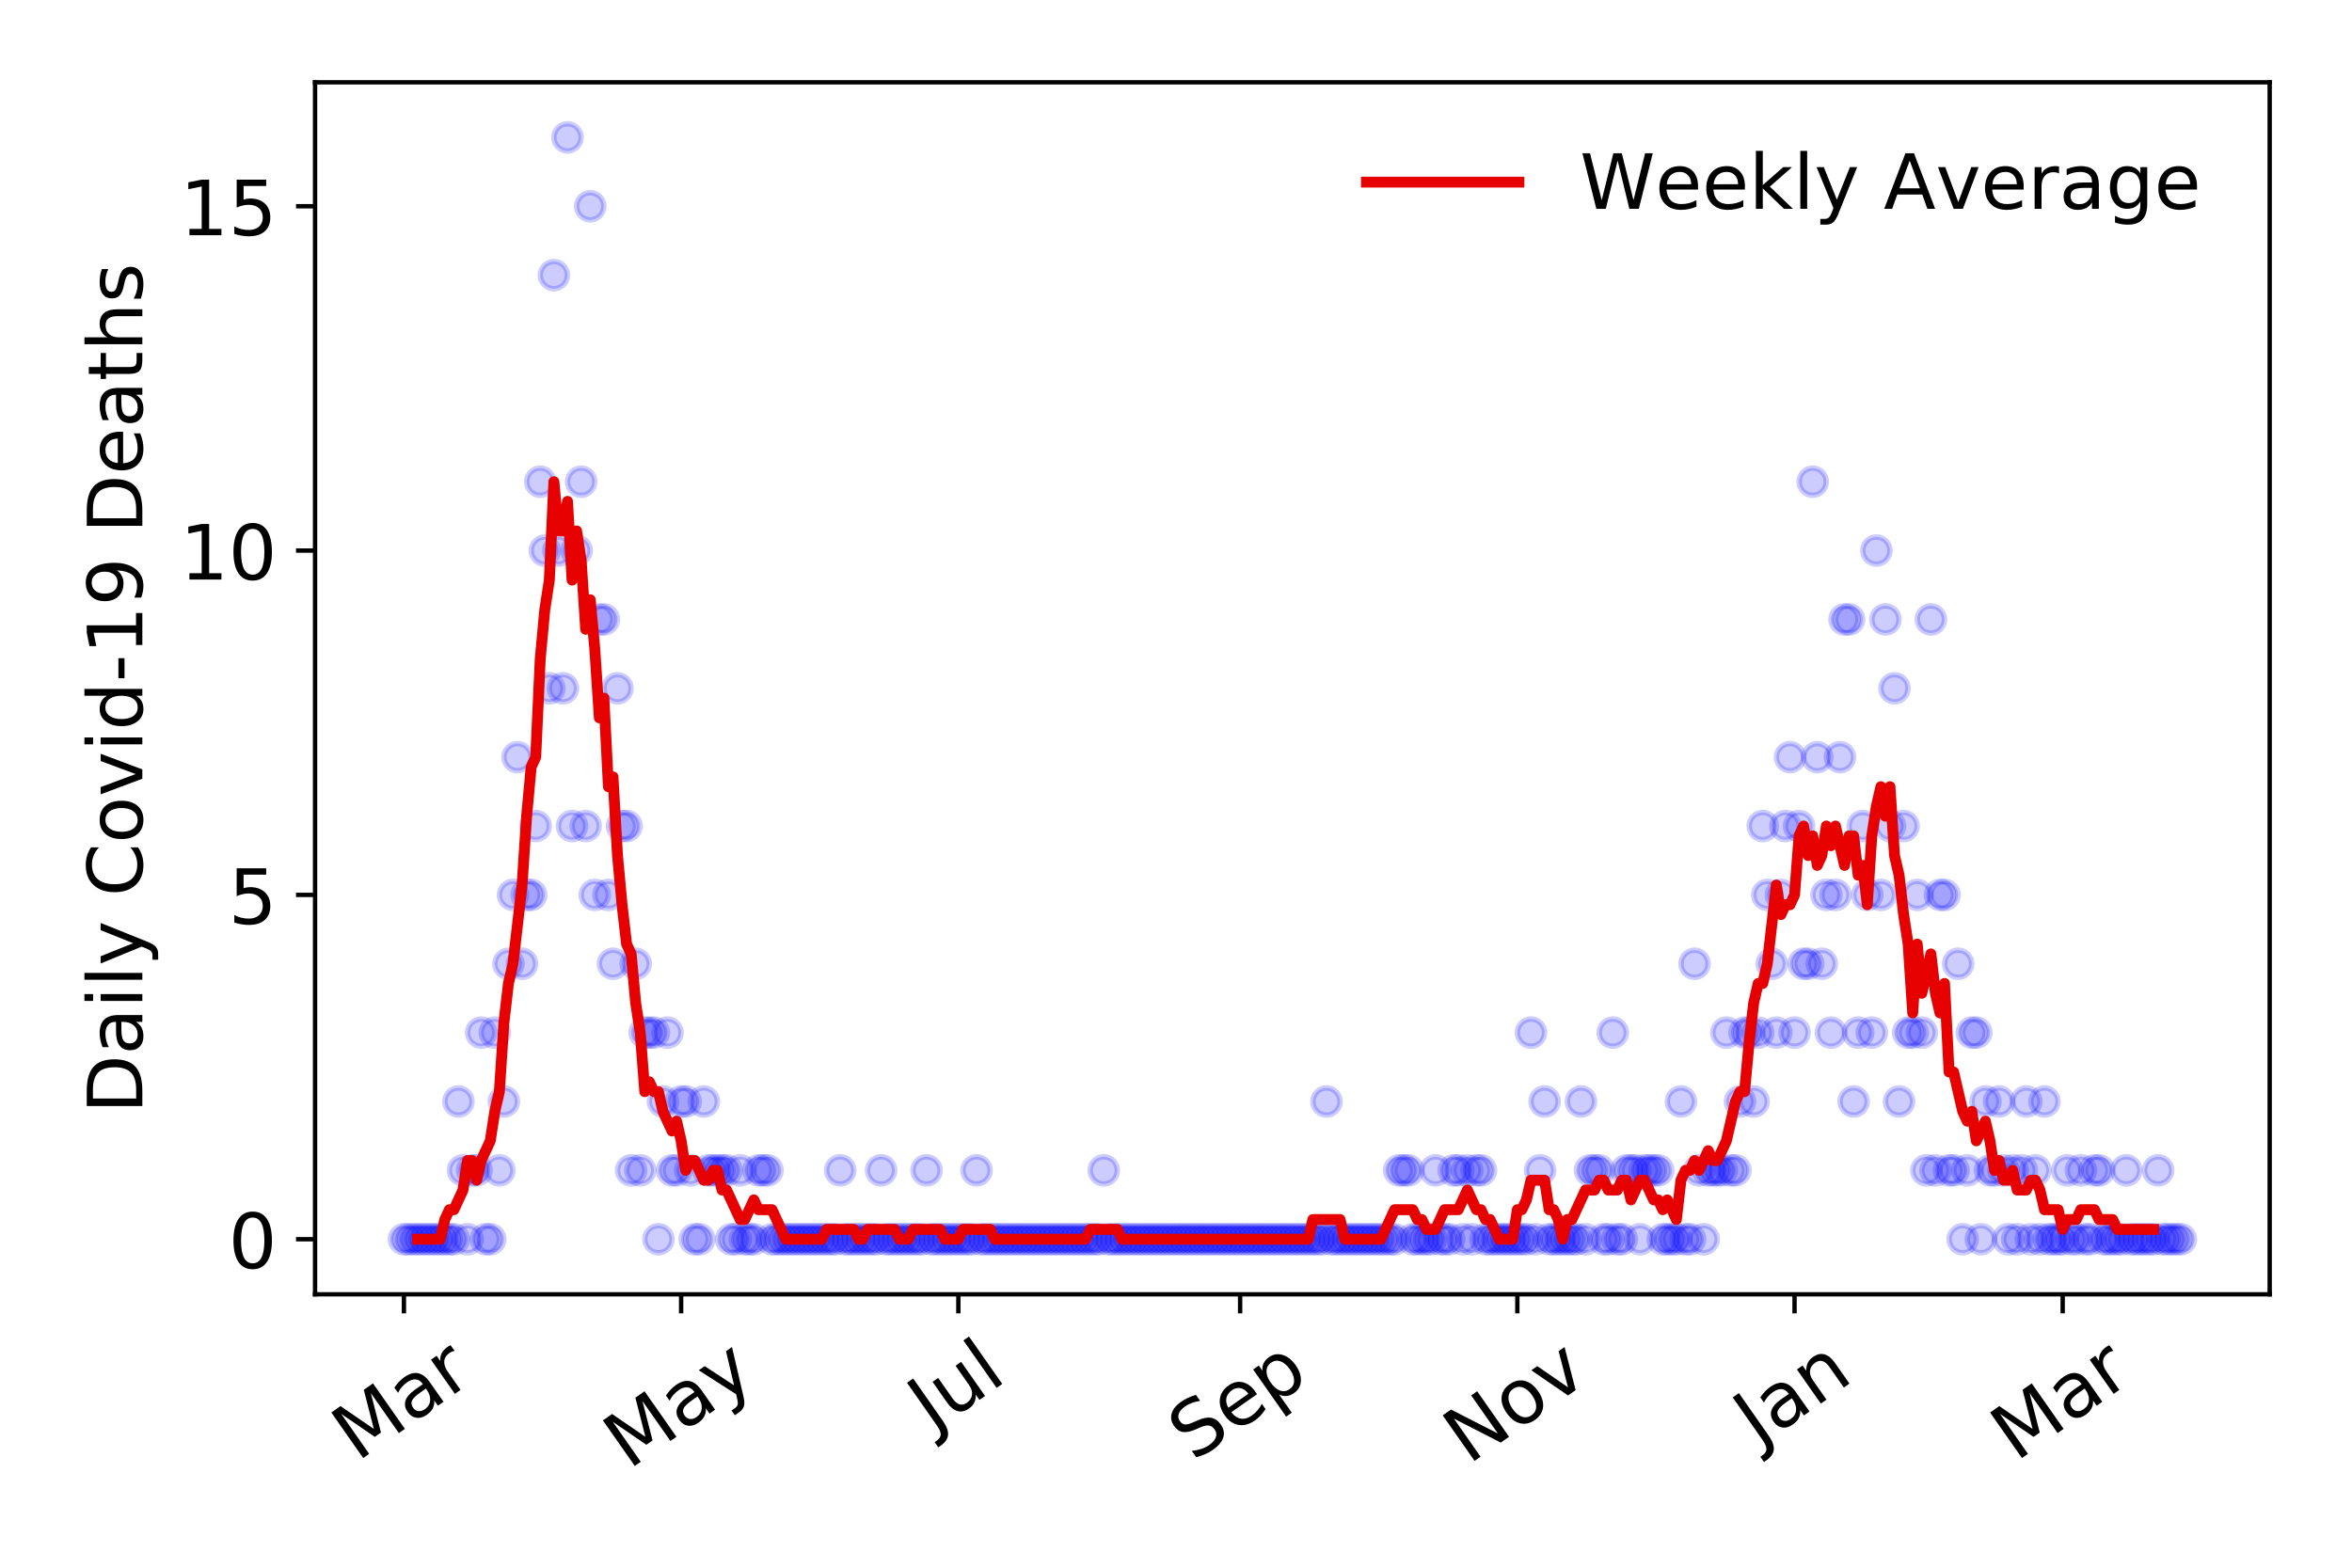 <?xml version="1.0" encoding="utf-8" standalone="no"?>
<!DOCTYPE svg PUBLIC "-//W3C//DTD SVG 1.1//EN"
  "http://www.w3.org/Graphics/SVG/1.1/DTD/svg11.dtd">
<!-- Created with matplotlib (https://matplotlib.org/) -->
<svg height="288pt" version="1.1" viewBox="0 0 432 288" width="432pt" xmlns="http://www.w3.org/2000/svg" xmlns:xlink="http://www.w3.org/1999/xlink">
 <defs>
  <style type="text/css">
*{stroke-linecap:butt;stroke-linejoin:round;}
  </style>
 </defs>
 <g id="figure_1">
  <g id="patch_1">
   <path d="M 0 288 
L 432 288 
L 432 0 
L 0 0 
z
" style="fill:#ffffff;"/>
  </g>
  <g id="axes_1">
   <g id="patch_2">
    <path d="M 57.87 237.778 
L 416.88 237.778 
L 416.88 15.12 
L 57.87 15.12 
z
" style="fill:#ffffff;"/>
   </g>
   <g id="matplotlib.axis_1">
    <g id="xtick_1">
     <g id="line2d_1">
      <defs>
       <path d="M 0 0 
L 0 3.5 
" id="mac5adc0a13" style="stroke:#000000;stroke-width:0.8;"/>
      </defs>
      <g>
       <use style="stroke:#000000;stroke-width:0.8;" x="74.189" xlink:href="#mac5adc0a13" y="237.778"/>
      </g>
     </g>
     <g id="text_1">
      <!-- Mar -->
      <defs>
       <path d="M 9.812 72.906 
L 24.516 72.906 
L 43.109 23.297 
L 61.812 72.906 
L 76.516 72.906 
L 76.516 0 
L 66.891 0 
L 66.891 64.016 
L 48.094 14.016 
L 38.188 14.016 
L 19.391 64.016 
L 19.391 0 
L 9.812 0 
z
" id="DejaVuSans-77"/>
       <path d="M 34.281 27.484 
Q 23.391 27.484 19.188 25 
Q 14.984 22.516 14.984 16.5 
Q 14.984 11.719 18.141 8.906 
Q 21.297 6.109 26.703 6.109 
Q 34.188 6.109 38.703 11.406 
Q 43.219 16.703 43.219 25.484 
L 43.219 27.484 
z
M 52.203 31.203 
L 52.203 0 
L 43.219 0 
L 43.219 8.297 
Q 40.141 3.328 35.547 0.953 
Q 30.953 -1.422 24.312 -1.422 
Q 15.922 -1.422 10.953 3.297 
Q 6 8.016 6 15.922 
Q 6 25.141 12.172 29.828 
Q 18.359 34.516 30.609 34.516 
L 43.219 34.516 
L 43.219 35.406 
Q 43.219 41.609 39.141 45 
Q 35.062 48.391 27.688 48.391 
Q 23 48.391 18.547 47.266 
Q 14.109 46.141 10.016 43.891 
L 10.016 52.203 
Q 14.938 54.109 19.578 55.047 
Q 24.219 56 28.609 56 
Q 40.484 56 46.344 49.844 
Q 52.203 43.703 52.203 31.203 
z
" id="DejaVuSans-97"/>
       <path d="M 41.109 46.297 
Q 39.594 47.172 37.812 47.578 
Q 36.031 48 33.891 48 
Q 26.266 48 22.188 43.047 
Q 18.109 38.094 18.109 28.812 
L 18.109 0 
L 9.078 0 
L 9.078 54.688 
L 18.109 54.688 
L 18.109 46.188 
Q 20.953 51.172 25.484 53.578 
Q 30.031 56 36.531 56 
Q 37.453 56 38.578 55.875 
Q 39.703 55.766 41.062 55.516 
z
" id="DejaVuSans-114"/>
      </defs>
      <g transform="translate(65.586 268.643)rotate(-35)scale(0.14 -0.14)">
       <use xlink:href="#DejaVuSans-77"/>
       <use x="86.279" xlink:href="#DejaVuSans-97"/>
       <use x="147.559" xlink:href="#DejaVuSans-114"/>
      </g>
     </g>
    </g>
    <g id="xtick_2">
     <g id="line2d_2">
      <g>
       <use style="stroke:#000000;stroke-width:0.8;" x="125.106" xlink:href="#mac5adc0a13" y="237.778"/>
      </g>
     </g>
     <g id="text_2">
      <!-- May -->
      <defs>
       <path d="M 32.172 -5.078 
Q 28.375 -14.844 24.75 -17.812 
Q 21.141 -20.797 15.094 -20.797 
L 7.906 -20.797 
L 7.906 -13.281 
L 13.188 -13.281 
Q 16.891 -13.281 18.938 -11.516 
Q 21 -9.766 23.484 -3.219 
L 25.094 0.875 
L 2.984 54.688 
L 12.5 54.688 
L 29.594 11.922 
L 46.688 54.688 
L 56.203 54.688 
z
" id="DejaVuSans-121"/>
      </defs>
      <g transform="translate(115.467 270.094)rotate(-35)scale(0.14 -0.14)">
       <use xlink:href="#DejaVuSans-77"/>
       <use x="86.279" xlink:href="#DejaVuSans-97"/>
       <use x="147.559" xlink:href="#DejaVuSans-121"/>
      </g>
     </g>
    </g>
    <g id="xtick_3">
     <g id="line2d_3">
      <g>
       <use style="stroke:#000000;stroke-width:0.8;" x="176.024" xlink:href="#mac5adc0a13" y="237.778"/>
      </g>
     </g>
     <g id="text_3">
      <!-- Jul -->
      <defs>
       <path d="M 9.812 72.906 
L 19.672 72.906 
L 19.672 5.078 
Q 19.672 -8.109 14.672 -14.062 
Q 9.672 -20.016 -1.422 -20.016 
L -5.172 -20.016 
L -5.172 -11.719 
L -2.094 -11.719 
Q 4.438 -11.719 7.125 -8.047 
Q 9.812 -4.391 9.812 5.078 
z
" id="DejaVuSans-74"/>
       <path d="M 8.5 21.578 
L 8.5 54.688 
L 17.484 54.688 
L 17.484 21.922 
Q 17.484 14.156 20.5 10.266 
Q 23.531 6.391 29.594 6.391 
Q 36.859 6.391 41.078 11.031 
Q 45.312 15.672 45.312 23.688 
L 45.312 54.688 
L 54.297 54.688 
L 54.297 0 
L 45.312 0 
L 45.312 8.406 
Q 42.047 3.422 37.719 1 
Q 33.406 -1.422 27.688 -1.422 
Q 18.266 -1.422 13.375 4.438 
Q 8.5 10.297 8.5 21.578 
z
M 31.109 56 
z
" id="DejaVuSans-117"/>
       <path d="M 9.422 75.984 
L 18.406 75.984 
L 18.406 0 
L 9.422 0 
z
" id="DejaVuSans-108"/>
      </defs>
      <g transform="translate(171.321 263.181)rotate(-35)scale(0.14 -0.14)">
       <use xlink:href="#DejaVuSans-74"/>
       <use x="29.492" xlink:href="#DejaVuSans-117"/>
       <use x="92.871" xlink:href="#DejaVuSans-108"/>
      </g>
     </g>
    </g>
    <g id="xtick_4">
     <g id="line2d_4">
      <g>
       <use style="stroke:#000000;stroke-width:0.8;" x="227.776" xlink:href="#mac5adc0a13" y="237.778"/>
      </g>
     </g>
     <g id="text_4">
      <!-- Sep -->
      <defs>
       <path d="M 53.516 70.516 
L 53.516 60.891 
Q 47.906 63.578 42.922 64.891 
Q 37.938 66.219 33.297 66.219 
Q 25.25 66.219 20.875 63.094 
Q 16.5 59.969 16.5 54.203 
Q 16.5 49.359 19.406 46.891 
Q 22.312 44.438 30.422 42.922 
L 36.375 41.703 
Q 47.406 39.594 52.656 34.297 
Q 57.906 29 57.906 20.125 
Q 57.906 9.516 50.797 4.047 
Q 43.703 -1.422 29.984 -1.422 
Q 24.812 -1.422 18.969 -0.25 
Q 13.141 0.922 6.891 3.219 
L 6.891 13.375 
Q 12.891 10.016 18.656 8.297 
Q 24.422 6.594 29.984 6.594 
Q 38.422 6.594 43.016 9.906 
Q 47.609 13.234 47.609 19.391 
Q 47.609 24.75 44.312 27.781 
Q 41.016 30.812 33.5 32.328 
L 27.484 33.5 
Q 16.453 35.688 11.516 40.375 
Q 6.594 45.062 6.594 53.422 
Q 6.594 63.094 13.406 68.656 
Q 20.219 74.219 32.172 74.219 
Q 37.312 74.219 42.625 73.281 
Q 47.953 72.359 53.516 70.516 
z
" id="DejaVuSans-83"/>
       <path d="M 56.203 29.594 
L 56.203 25.203 
L 14.891 25.203 
Q 15.484 15.922 20.484 11.062 
Q 25.484 6.203 34.422 6.203 
Q 39.594 6.203 44.453 7.469 
Q 49.312 8.734 54.109 11.281 
L 54.109 2.781 
Q 49.266 0.734 44.188 -0.344 
Q 39.109 -1.422 33.891 -1.422 
Q 20.797 -1.422 13.156 6.188 
Q 5.516 13.812 5.516 26.812 
Q 5.516 40.234 12.766 48.109 
Q 20.016 56 32.328 56 
Q 43.359 56 49.781 48.891 
Q 56.203 41.797 56.203 29.594 
z
M 47.219 32.234 
Q 47.125 39.594 43.094 43.984 
Q 39.062 48.391 32.422 48.391 
Q 24.906 48.391 20.391 44.141 
Q 15.875 39.891 15.188 32.172 
z
" id="DejaVuSans-101"/>
       <path d="M 18.109 8.203 
L 18.109 -20.797 
L 9.078 -20.797 
L 9.078 54.688 
L 18.109 54.688 
L 18.109 46.391 
Q 20.953 51.266 25.266 53.625 
Q 29.594 56 35.594 56 
Q 45.562 56 51.781 48.094 
Q 58.016 40.188 58.016 27.297 
Q 58.016 14.406 51.781 6.484 
Q 45.562 -1.422 35.594 -1.422 
Q 29.594 -1.422 25.266 0.953 
Q 20.953 3.328 18.109 8.203 
z
M 48.688 27.297 
Q 48.688 37.203 44.609 42.844 
Q 40.531 48.484 33.406 48.484 
Q 26.266 48.484 22.188 42.844 
Q 18.109 37.203 18.109 27.297 
Q 18.109 17.391 22.188 11.75 
Q 26.266 6.109 33.406 6.109 
Q 40.531 6.109 44.609 11.75 
Q 48.688 17.391 48.688 27.297 
z
" id="DejaVuSans-112"/>
      </defs>
      <g transform="translate(219.183 268.629)rotate(-35)scale(0.14 -0.14)">
       <use xlink:href="#DejaVuSans-83"/>
       <use x="63.477" xlink:href="#DejaVuSans-101"/>
       <use x="125" xlink:href="#DejaVuSans-112"/>
      </g>
     </g>
    </g>
    <g id="xtick_5">
     <g id="line2d_5">
      <g>
       <use style="stroke:#000000;stroke-width:0.8;" x="278.693" xlink:href="#mac5adc0a13" y="237.778"/>
      </g>
     </g>
     <g id="text_5">
      <!-- Nov -->
      <defs>
       <path d="M 9.812 72.906 
L 23.094 72.906 
L 55.422 11.922 
L 55.422 72.906 
L 64.984 72.906 
L 64.984 0 
L 51.703 0 
L 19.391 60.984 
L 19.391 0 
L 9.812 0 
z
" id="DejaVuSans-78"/>
       <path d="M 30.609 48.391 
Q 23.391 48.391 19.188 42.75 
Q 14.984 37.109 14.984 27.297 
Q 14.984 17.484 19.156 11.844 
Q 23.344 6.203 30.609 6.203 
Q 37.797 6.203 41.984 11.859 
Q 46.188 17.531 46.188 27.297 
Q 46.188 37.016 41.984 42.703 
Q 37.797 48.391 30.609 48.391 
z
M 30.609 56 
Q 42.328 56 49.016 48.375 
Q 55.719 40.766 55.719 27.297 
Q 55.719 13.875 49.016 6.219 
Q 42.328 -1.422 30.609 -1.422 
Q 18.844 -1.422 12.172 6.219 
Q 5.516 13.875 5.516 27.297 
Q 5.516 40.766 12.172 48.375 
Q 18.844 56 30.609 56 
z
" id="DejaVuSans-111"/>
       <path d="M 2.984 54.688 
L 12.5 54.688 
L 29.594 8.797 
L 46.688 54.688 
L 56.203 54.688 
L 35.688 0 
L 23.484 0 
z
" id="DejaVuSans-118"/>
      </defs>
      <g transform="translate(269.717 269.166)rotate(-35)scale(0.14 -0.14)">
       <use xlink:href="#DejaVuSans-78"/>
       <use x="74.805" xlink:href="#DejaVuSans-111"/>
       <use x="135.986" xlink:href="#DejaVuSans-118"/>
      </g>
     </g>
    </g>
    <g id="xtick_6">
     <g id="line2d_6">
      <g>
       <use style="stroke:#000000;stroke-width:0.8;" x="329.611" xlink:href="#mac5adc0a13" y="237.778"/>
      </g>
     </g>
     <g id="text_6">
      <!-- Jan -->
      <defs>
       <path d="M 54.891 33.016 
L 54.891 0 
L 45.906 0 
L 45.906 32.719 
Q 45.906 40.484 42.875 44.328 
Q 39.844 48.188 33.797 48.188 
Q 26.516 48.188 22.312 43.547 
Q 18.109 38.922 18.109 30.906 
L 18.109 0 
L 9.078 0 
L 9.078 54.688 
L 18.109 54.688 
L 18.109 46.188 
Q 21.344 51.125 25.703 53.562 
Q 30.078 56 35.797 56 
Q 45.219 56 50.047 50.172 
Q 54.891 44.344 54.891 33.016 
z
" id="DejaVuSans-110"/>
      </defs>
      <g transform="translate(322.987 265.871)rotate(-35)scale(0.14 -0.14)">
       <use xlink:href="#DejaVuSans-74"/>
       <use x="29.492" xlink:href="#DejaVuSans-97"/>
       <use x="90.771" xlink:href="#DejaVuSans-110"/>
      </g>
     </g>
    </g>
    <g id="xtick_7">
     <g id="line2d_7">
      <g>
       <use style="stroke:#000000;stroke-width:0.8;" x="378.859" xlink:href="#mac5adc0a13" y="237.778"/>
      </g>
     </g>
     <g id="text_7">
      <!-- Mar -->
      <g transform="translate(370.256 268.643)rotate(-35)scale(0.14 -0.14)">
       <use xlink:href="#DejaVuSans-77"/>
       <use x="86.279" xlink:href="#DejaVuSans-97"/>
       <use x="147.559" xlink:href="#DejaVuSans-114"/>
      </g>
     </g>
    </g>
   </g>
   <g id="matplotlib.axis_2">
    <g id="ytick_1">
     <g id="line2d_8">
      <defs>
       <path d="M 0 0 
L -3.5 0 
" id="m6649405fe8" style="stroke:#000000;stroke-width:0.8;"/>
      </defs>
      <g>
       <use style="stroke:#000000;stroke-width:0.8;" x="57.87" xlink:href="#m6649405fe8" y="227.657"/>
      </g>
     </g>
     <g id="text_8">
      <!-- 0 -->
      <defs>
       <path d="M 31.781 66.406 
Q 24.172 66.406 20.328 58.906 
Q 16.5 51.422 16.5 36.375 
Q 16.5 21.391 20.328 13.891 
Q 24.172 6.391 31.781 6.391 
Q 39.453 6.391 43.281 13.891 
Q 47.125 21.391 47.125 36.375 
Q 47.125 51.422 43.281 58.906 
Q 39.453 66.406 31.781 66.406 
z
M 31.781 74.219 
Q 44.047 74.219 50.516 64.516 
Q 56.984 54.828 56.984 36.375 
Q 56.984 17.969 50.516 8.266 
Q 44.047 -1.422 31.781 -1.422 
Q 19.531 -1.422 13.062 8.266 
Q 6.594 17.969 6.594 36.375 
Q 6.594 54.828 13.062 64.516 
Q 19.531 74.219 31.781 74.219 
z
" id="DejaVuSans-48"/>
      </defs>
      <g transform="translate(41.962 232.976)scale(0.14 -0.14)">
       <use xlink:href="#DejaVuSans-48"/>
      </g>
     </g>
    </g>
    <g id="ytick_2">
     <g id="line2d_9">
      <g>
       <use style="stroke:#000000;stroke-width:0.8;" x="57.87" xlink:href="#m6649405fe8" y="164.402"/>
      </g>
     </g>
     <g id="text_9">
      <!-- 5 -->
      <defs>
       <path d="M 10.797 72.906 
L 49.516 72.906 
L 49.516 64.594 
L 19.828 64.594 
L 19.828 46.734 
Q 21.969 47.469 24.109 47.828 
Q 26.266 48.188 28.422 48.188 
Q 40.625 48.188 47.75 41.5 
Q 54.891 34.812 54.891 23.391 
Q 54.891 11.625 47.562 5.094 
Q 40.234 -1.422 26.906 -1.422 
Q 22.312 -1.422 17.547 -0.641 
Q 12.797 0.141 7.719 1.703 
L 7.719 11.625 
Q 12.109 9.234 16.797 8.062 
Q 21.484 6.891 26.703 6.891 
Q 35.156 6.891 40.078 11.328 
Q 45.016 15.766 45.016 23.391 
Q 45.016 31 40.078 35.438 
Q 35.156 39.891 26.703 39.891 
Q 22.75 39.891 18.812 39.016 
Q 14.891 38.141 10.797 36.281 
z
" id="DejaVuSans-53"/>
      </defs>
      <g transform="translate(41.962 169.721)scale(0.14 -0.14)">
       <use xlink:href="#DejaVuSans-53"/>
      </g>
     </g>
    </g>
    <g id="ytick_3">
     <g id="line2d_10">
      <g>
       <use style="stroke:#000000;stroke-width:0.8;" x="57.87" xlink:href="#m6649405fe8" y="101.147"/>
      </g>
     </g>
     <g id="text_10">
      <!-- 10 -->
      <defs>
       <path d="M 12.406 8.297 
L 28.516 8.297 
L 28.516 63.922 
L 10.984 60.406 
L 10.984 69.391 
L 28.422 72.906 
L 38.281 72.906 
L 38.281 8.297 
L 54.391 8.297 
L 54.391 0 
L 12.406 0 
z
" id="DejaVuSans-49"/>
      </defs>
      <g transform="translate(33.055 106.466)scale(0.14 -0.14)">
       <use xlink:href="#DejaVuSans-49"/>
       <use x="63.623" xlink:href="#DejaVuSans-48"/>
      </g>
     </g>
    </g>
    <g id="ytick_4">
     <g id="line2d_11">
      <g>
       <use style="stroke:#000000;stroke-width:0.8;" x="57.87" xlink:href="#m6649405fe8" y="37.892"/>
      </g>
     </g>
     <g id="text_11">
      <!-- 15 -->
      <g transform="translate(33.055 43.211)scale(0.14 -0.14)">
       <use xlink:href="#DejaVuSans-49"/>
       <use x="63.623" xlink:href="#DejaVuSans-53"/>
      </g>
     </g>
    </g>
    <g id="text_12">
     <!-- Daily Covid-19 Deaths -->
     <defs>
      <path d="M 19.672 64.797 
L 19.672 8.109 
L 31.594 8.109 
Q 46.688 8.109 53.688 14.938 
Q 60.688 21.781 60.688 36.531 
Q 60.688 51.172 53.688 57.984 
Q 46.688 64.797 31.594 64.797 
z
M 9.812 72.906 
L 30.078 72.906 
Q 51.266 72.906 61.172 64.094 
Q 71.094 55.281 71.094 36.531 
Q 71.094 17.672 61.125 8.828 
Q 51.172 0 30.078 0 
L 9.812 0 
z
" id="DejaVuSans-68"/>
      <path d="M 9.422 54.688 
L 18.406 54.688 
L 18.406 0 
L 9.422 0 
z
M 9.422 75.984 
L 18.406 75.984 
L 18.406 64.594 
L 9.422 64.594 
z
" id="DejaVuSans-105"/>
      <path id="DejaVuSans-32"/>
      <path d="M 64.406 67.281 
L 64.406 56.891 
Q 59.422 61.531 53.781 63.812 
Q 48.141 66.109 41.797 66.109 
Q 29.297 66.109 22.656 58.469 
Q 16.016 50.828 16.016 36.375 
Q 16.016 21.969 22.656 14.328 
Q 29.297 6.688 41.797 6.688 
Q 48.141 6.688 53.781 8.984 
Q 59.422 11.281 64.406 15.922 
L 64.406 5.609 
Q 59.234 2.094 53.438 0.328 
Q 47.656 -1.422 41.219 -1.422 
Q 24.656 -1.422 15.125 8.703 
Q 5.609 18.844 5.609 36.375 
Q 5.609 53.953 15.125 64.078 
Q 24.656 74.219 41.219 74.219 
Q 47.75 74.219 53.531 72.484 
Q 59.328 70.75 64.406 67.281 
z
" id="DejaVuSans-67"/>
      <path d="M 45.406 46.391 
L 45.406 75.984 
L 54.391 75.984 
L 54.391 0 
L 45.406 0 
L 45.406 8.203 
Q 42.578 3.328 38.25 0.953 
Q 33.938 -1.422 27.875 -1.422 
Q 17.969 -1.422 11.734 6.484 
Q 5.516 14.406 5.516 27.297 
Q 5.516 40.188 11.734 48.094 
Q 17.969 56 27.875 56 
Q 33.938 56 38.25 53.625 
Q 42.578 51.266 45.406 46.391 
z
M 14.797 27.297 
Q 14.797 17.391 18.875 11.75 
Q 22.953 6.109 30.078 6.109 
Q 37.203 6.109 41.297 11.75 
Q 45.406 17.391 45.406 27.297 
Q 45.406 37.203 41.297 42.844 
Q 37.203 48.484 30.078 48.484 
Q 22.953 48.484 18.875 42.844 
Q 14.797 37.203 14.797 27.297 
z
" id="DejaVuSans-100"/>
      <path d="M 4.891 31.391 
L 31.203 31.391 
L 31.203 23.391 
L 4.891 23.391 
z
" id="DejaVuSans-45"/>
      <path d="M 10.984 1.516 
L 10.984 10.5 
Q 14.703 8.734 18.5 7.812 
Q 22.312 6.891 25.984 6.891 
Q 35.75 6.891 40.891 13.453 
Q 46.047 20.016 46.781 33.406 
Q 43.953 29.203 39.594 26.953 
Q 35.25 24.703 29.984 24.703 
Q 19.047 24.703 12.672 31.312 
Q 6.297 37.938 6.297 49.422 
Q 6.297 60.641 12.938 67.422 
Q 19.578 74.219 30.609 74.219 
Q 43.266 74.219 49.922 64.516 
Q 56.594 54.828 56.594 36.375 
Q 56.594 19.141 48.406 8.859 
Q 40.234 -1.422 26.422 -1.422 
Q 22.703 -1.422 18.891 -0.688 
Q 15.094 0.047 10.984 1.516 
z
M 30.609 32.422 
Q 37.25 32.422 41.125 36.953 
Q 45.016 41.5 45.016 49.422 
Q 45.016 57.281 41.125 61.844 
Q 37.25 66.406 30.609 66.406 
Q 23.969 66.406 20.094 61.844 
Q 16.219 57.281 16.219 49.422 
Q 16.219 41.5 20.094 36.953 
Q 23.969 32.422 30.609 32.422 
z
" id="DejaVuSans-57"/>
      <path d="M 18.312 70.219 
L 18.312 54.688 
L 36.812 54.688 
L 36.812 47.703 
L 18.312 47.703 
L 18.312 18.016 
Q 18.312 11.328 20.141 9.422 
Q 21.969 7.516 27.594 7.516 
L 36.812 7.516 
L 36.812 0 
L 27.594 0 
Q 17.188 0 13.234 3.875 
Q 9.281 7.766 9.281 18.016 
L 9.281 47.703 
L 2.688 47.703 
L 2.688 54.688 
L 9.281 54.688 
L 9.281 70.219 
z
" id="DejaVuSans-116"/>
      <path d="M 54.891 33.016 
L 54.891 0 
L 45.906 0 
L 45.906 32.719 
Q 45.906 40.484 42.875 44.328 
Q 39.844 48.188 33.797 48.188 
Q 26.516 48.188 22.312 43.547 
Q 18.109 38.922 18.109 30.906 
L 18.109 0 
L 9.078 0 
L 9.078 75.984 
L 18.109 75.984 
L 18.109 46.188 
Q 21.344 51.125 25.703 53.562 
Q 30.078 56 35.797 56 
Q 45.219 56 50.047 50.172 
Q 54.891 44.344 54.891 33.016 
z
" id="DejaVuSans-104"/>
      <path d="M 44.281 53.078 
L 44.281 44.578 
Q 40.484 46.531 36.375 47.5 
Q 32.281 48.484 27.875 48.484 
Q 21.188 48.484 17.844 46.438 
Q 14.5 44.391 14.5 40.281 
Q 14.5 37.156 16.891 35.375 
Q 19.281 33.594 26.516 31.984 
L 29.594 31.297 
Q 39.156 29.25 43.188 25.516 
Q 47.219 21.781 47.219 15.094 
Q 47.219 7.469 41.188 3.016 
Q 35.156 -1.422 24.609 -1.422 
Q 20.219 -1.422 15.453 -0.562 
Q 10.688 0.297 5.422 2 
L 5.422 11.281 
Q 10.406 8.688 15.234 7.391 
Q 20.062 6.109 24.812 6.109 
Q 31.156 6.109 34.562 8.281 
Q 37.984 10.453 37.984 14.406 
Q 37.984 18.062 35.516 20.016 
Q 33.062 21.969 24.703 23.781 
L 21.578 24.516 
Q 13.234 26.266 9.516 29.906 
Q 5.812 33.547 5.812 39.891 
Q 5.812 47.609 11.281 51.797 
Q 16.75 56 26.812 56 
Q 31.781 56 36.172 55.266 
Q 40.578 54.547 44.281 53.078 
z
" id="DejaVuSans-115"/>
     </defs>
     <g transform="translate(26.143 204.56)rotate(-90)scale(0.14 -0.14)">
      <use xlink:href="#DejaVuSans-68"/>
      <use x="77.002" xlink:href="#DejaVuSans-97"/>
      <use x="138.281" xlink:href="#DejaVuSans-105"/>
      <use x="166.064" xlink:href="#DejaVuSans-108"/>
      <use x="193.848" xlink:href="#DejaVuSans-121"/>
      <use x="253.027" xlink:href="#DejaVuSans-32"/>
      <use x="284.814" xlink:href="#DejaVuSans-67"/>
      <use x="354.639" xlink:href="#DejaVuSans-111"/>
      <use x="415.82" xlink:href="#DejaVuSans-118"/>
      <use x="475" xlink:href="#DejaVuSans-105"/>
      <use x="502.783" xlink:href="#DejaVuSans-100"/>
      <use x="566.26" xlink:href="#DejaVuSans-45"/>
      <use x="602.344" xlink:href="#DejaVuSans-49"/>
      <use x="665.967" xlink:href="#DejaVuSans-57"/>
      <use x="729.59" xlink:href="#DejaVuSans-32"/>
      <use x="761.377" xlink:href="#DejaVuSans-68"/>
      <use x="838.379" xlink:href="#DejaVuSans-101"/>
      <use x="899.902" xlink:href="#DejaVuSans-97"/>
      <use x="961.182" xlink:href="#DejaVuSans-116"/>
      <use x="1000.391" xlink:href="#DejaVuSans-104"/>
      <use x="1063.77" xlink:href="#DejaVuSans-115"/>
     </g>
    </g>
   </g>
   <g id="line2d_12">
    <defs>
     <path d="M 0 2.5 
C 0.663 2.5 1.299 2.237 1.768 1.768 
C 2.237 1.299 2.5 0.663 2.5 0 
C 2.5 -0.663 2.237 -1.299 1.768 -1.768 
C 1.299 -2.237 0.663 -2.5 0 -2.5 
C -0.663 -2.5 -1.299 -2.237 -1.768 -1.768 
C -2.237 -1.299 -2.5 -0.663 -2.5 0 
C -2.5 0.663 -2.237 1.299 -1.768 1.768 
C -1.299 2.237 -0.663 2.5 0 2.5 
z
" id="m7968a5397f" style="stroke:#0000ff;stroke-opacity:0.2;"/>
    </defs>
    <g clip-path="url(#pf0e728fd42)">
     <use style="fill:#0000ff;fill-opacity:0.2;stroke:#0000ff;stroke-opacity:0.2;" x="74.189" xlink:href="#m7968a5397f" y="227.657"/>
     <use style="fill:#0000ff;fill-opacity:0.2;stroke:#0000ff;stroke-opacity:0.2;" x="75.023" xlink:href="#m7968a5397f" y="227.657"/>
     <use style="fill:#0000ff;fill-opacity:0.2;stroke:#0000ff;stroke-opacity:0.2;" x="75.858" xlink:href="#m7968a5397f" y="227.657"/>
     <use style="fill:#0000ff;fill-opacity:0.2;stroke:#0000ff;stroke-opacity:0.2;" x="76.693" xlink:href="#m7968a5397f" y="227.657"/>
     <use style="fill:#0000ff;fill-opacity:0.2;stroke:#0000ff;stroke-opacity:0.2;" x="77.527" xlink:href="#m7968a5397f" y="227.657"/>
     <use style="fill:#0000ff;fill-opacity:0.2;stroke:#0000ff;stroke-opacity:0.2;" x="78.362" xlink:href="#m7968a5397f" y="227.657"/>
     <use style="fill:#0000ff;fill-opacity:0.2;stroke:#0000ff;stroke-opacity:0.2;" x="79.197" xlink:href="#m7968a5397f" y="227.657"/>
     <use style="fill:#0000ff;fill-opacity:0.2;stroke:#0000ff;stroke-opacity:0.2;" x="80.032" xlink:href="#m7968a5397f" y="227.657"/>
     <use style="fill:#0000ff;fill-opacity:0.2;stroke:#0000ff;stroke-opacity:0.2;" x="80.866" xlink:href="#m7968a5397f" y="227.657"/>
     <use style="fill:#0000ff;fill-opacity:0.2;stroke:#0000ff;stroke-opacity:0.2;" x="81.701" xlink:href="#m7968a5397f" y="227.657"/>
     <use style="fill:#0000ff;fill-opacity:0.2;stroke:#0000ff;stroke-opacity:0.2;" x="82.536" xlink:href="#m7968a5397f" y="227.657"/>
     <use style="fill:#0000ff;fill-opacity:0.2;stroke:#0000ff;stroke-opacity:0.2;" x="83.37" xlink:href="#m7968a5397f" y="227.657"/>
     <use style="fill:#0000ff;fill-opacity:0.2;stroke:#0000ff;stroke-opacity:0.2;" x="84.205" xlink:href="#m7968a5397f" y="202.355"/>
     <use style="fill:#0000ff;fill-opacity:0.2;stroke:#0000ff;stroke-opacity:0.2;" x="85.04" xlink:href="#m7968a5397f" y="215.006"/>
     <use style="fill:#0000ff;fill-opacity:0.2;stroke:#0000ff;stroke-opacity:0.2;" x="85.875" xlink:href="#m7968a5397f" y="227.657"/>
     <use style="fill:#0000ff;fill-opacity:0.2;stroke:#0000ff;stroke-opacity:0.2;" x="86.709" xlink:href="#m7968a5397f" y="215.006"/>
     <use style="fill:#0000ff;fill-opacity:0.2;stroke:#0000ff;stroke-opacity:0.2;" x="87.544" xlink:href="#m7968a5397f" y="215.006"/>
     <use style="fill:#0000ff;fill-opacity:0.2;stroke:#0000ff;stroke-opacity:0.2;" x="88.379" xlink:href="#m7968a5397f" y="189.704"/>
     <use style="fill:#0000ff;fill-opacity:0.2;stroke:#0000ff;stroke-opacity:0.2;" x="89.213" xlink:href="#m7968a5397f" y="227.657"/>
     <use style="fill:#0000ff;fill-opacity:0.2;stroke:#0000ff;stroke-opacity:0.2;" x="90.048" xlink:href="#m7968a5397f" y="227.657"/>
     <use style="fill:#0000ff;fill-opacity:0.2;stroke:#0000ff;stroke-opacity:0.2;" x="90.883" xlink:href="#m7968a5397f" y="189.704"/>
     <use style="fill:#0000ff;fill-opacity:0.2;stroke:#0000ff;stroke-opacity:0.2;" x="91.718" xlink:href="#m7968a5397f" y="215.006"/>
     <use style="fill:#0000ff;fill-opacity:0.2;stroke:#0000ff;stroke-opacity:0.2;" x="92.552" xlink:href="#m7968a5397f" y="202.355"/>
     <use style="fill:#0000ff;fill-opacity:0.2;stroke:#0000ff;stroke-opacity:0.2;" x="93.387" xlink:href="#m7968a5397f" y="177.053"/>
     <use style="fill:#0000ff;fill-opacity:0.2;stroke:#0000ff;stroke-opacity:0.2;" x="94.222" xlink:href="#m7968a5397f" y="164.402"/>
     <use style="fill:#0000ff;fill-opacity:0.2;stroke:#0000ff;stroke-opacity:0.2;" x="95.056" xlink:href="#m7968a5397f" y="139.1"/>
     <use style="fill:#0000ff;fill-opacity:0.2;stroke:#0000ff;stroke-opacity:0.2;" x="95.891" xlink:href="#m7968a5397f" y="177.053"/>
     <use style="fill:#0000ff;fill-opacity:0.2;stroke:#0000ff;stroke-opacity:0.2;" x="96.726" xlink:href="#m7968a5397f" y="164.402"/>
     <use style="fill:#0000ff;fill-opacity:0.2;stroke:#0000ff;stroke-opacity:0.2;" x="97.561" xlink:href="#m7968a5397f" y="164.402"/>
     <use style="fill:#0000ff;fill-opacity:0.2;stroke:#0000ff;stroke-opacity:0.2;" x="98.395" xlink:href="#m7968a5397f" y="151.751"/>
     <use style="fill:#0000ff;fill-opacity:0.2;stroke:#0000ff;stroke-opacity:0.2;" x="99.23" xlink:href="#m7968a5397f" y="88.496"/>
     <use style="fill:#0000ff;fill-opacity:0.2;stroke:#0000ff;stroke-opacity:0.2;" x="100.065" xlink:href="#m7968a5397f" y="101.147"/>
     <use style="fill:#0000ff;fill-opacity:0.2;stroke:#0000ff;stroke-opacity:0.2;" x="100.899" xlink:href="#m7968a5397f" y="126.449"/>
     <use style="fill:#0000ff;fill-opacity:0.2;stroke:#0000ff;stroke-opacity:0.2;" x="101.734" xlink:href="#m7968a5397f" y="50.543"/>
     <use style="fill:#0000ff;fill-opacity:0.2;stroke:#0000ff;stroke-opacity:0.2;" x="102.569" xlink:href="#m7968a5397f" y="101.147"/>
     <use style="fill:#0000ff;fill-opacity:0.2;stroke:#0000ff;stroke-opacity:0.2;" x="103.404" xlink:href="#m7968a5397f" y="126.449"/>
     <use style="fill:#0000ff;fill-opacity:0.2;stroke:#0000ff;stroke-opacity:0.2;" x="104.238" xlink:href="#m7968a5397f" y="25.241"/>
     <use style="fill:#0000ff;fill-opacity:0.2;stroke:#0000ff;stroke-opacity:0.2;" x="105.073" xlink:href="#m7968a5397f" y="151.751"/>
     <use style="fill:#0000ff;fill-opacity:0.2;stroke:#0000ff;stroke-opacity:0.2;" x="105.908" xlink:href="#m7968a5397f" y="101.147"/>
     <use style="fill:#0000ff;fill-opacity:0.2;stroke:#0000ff;stroke-opacity:0.2;" x="106.742" xlink:href="#m7968a5397f" y="88.496"/>
     <use style="fill:#0000ff;fill-opacity:0.2;stroke:#0000ff;stroke-opacity:0.2;" x="107.577" xlink:href="#m7968a5397f" y="151.751"/>
     <use style="fill:#0000ff;fill-opacity:0.2;stroke:#0000ff;stroke-opacity:0.2;" x="108.412" xlink:href="#m7968a5397f" y="37.892"/>
     <use style="fill:#0000ff;fill-opacity:0.2;stroke:#0000ff;stroke-opacity:0.2;" x="109.247" xlink:href="#m7968a5397f" y="164.402"/>
     <use style="fill:#0000ff;fill-opacity:0.2;stroke:#0000ff;stroke-opacity:0.2;" x="110.081" xlink:href="#m7968a5397f" y="113.798"/>
     <use style="fill:#0000ff;fill-opacity:0.2;stroke:#0000ff;stroke-opacity:0.2;" x="110.916" xlink:href="#m7968a5397f" y="113.798"/>
     <use style="fill:#0000ff;fill-opacity:0.2;stroke:#0000ff;stroke-opacity:0.2;" x="111.751" xlink:href="#m7968a5397f" y="164.402"/>
     <use style="fill:#0000ff;fill-opacity:0.2;stroke:#0000ff;stroke-opacity:0.2;" x="112.585" xlink:href="#m7968a5397f" y="177.053"/>
     <use style="fill:#0000ff;fill-opacity:0.2;stroke:#0000ff;stroke-opacity:0.2;" x="113.42" xlink:href="#m7968a5397f" y="126.449"/>
     <use style="fill:#0000ff;fill-opacity:0.2;stroke:#0000ff;stroke-opacity:0.2;" x="114.255" xlink:href="#m7968a5397f" y="151.751"/>
     <use style="fill:#0000ff;fill-opacity:0.2;stroke:#0000ff;stroke-opacity:0.2;" x="115.09" xlink:href="#m7968a5397f" y="151.751"/>
     <use style="fill:#0000ff;fill-opacity:0.2;stroke:#0000ff;stroke-opacity:0.2;" x="115.924" xlink:href="#m7968a5397f" y="215.006"/>
     <use style="fill:#0000ff;fill-opacity:0.2;stroke:#0000ff;stroke-opacity:0.2;" x="116.759" xlink:href="#m7968a5397f" y="177.053"/>
     <use style="fill:#0000ff;fill-opacity:0.2;stroke:#0000ff;stroke-opacity:0.2;" x="117.594" xlink:href="#m7968a5397f" y="215.006"/>
     <use style="fill:#0000ff;fill-opacity:0.2;stroke:#0000ff;stroke-opacity:0.2;" x="118.428" xlink:href="#m7968a5397f" y="189.704"/>
     <use style="fill:#0000ff;fill-opacity:0.2;stroke:#0000ff;stroke-opacity:0.2;" x="119.263" xlink:href="#m7968a5397f" y="189.704"/>
     <use style="fill:#0000ff;fill-opacity:0.2;stroke:#0000ff;stroke-opacity:0.2;" x="120.098" xlink:href="#m7968a5397f" y="189.704"/>
     <use style="fill:#0000ff;fill-opacity:0.2;stroke:#0000ff;stroke-opacity:0.2;" x="120.933" xlink:href="#m7968a5397f" y="227.657"/>
     <use style="fill:#0000ff;fill-opacity:0.2;stroke:#0000ff;stroke-opacity:0.2;" x="121.767" xlink:href="#m7968a5397f" y="202.355"/>
     <use style="fill:#0000ff;fill-opacity:0.2;stroke:#0000ff;stroke-opacity:0.2;" x="122.602" xlink:href="#m7968a5397f" y="189.704"/>
     <use style="fill:#0000ff;fill-opacity:0.2;stroke:#0000ff;stroke-opacity:0.2;" x="123.437" xlink:href="#m7968a5397f" y="215.006"/>
     <use style="fill:#0000ff;fill-opacity:0.2;stroke:#0000ff;stroke-opacity:0.2;" x="124.271" xlink:href="#m7968a5397f" y="215.006"/>
     <use style="fill:#0000ff;fill-opacity:0.2;stroke:#0000ff;stroke-opacity:0.2;" x="125.106" xlink:href="#m7968a5397f" y="202.355"/>
     <use style="fill:#0000ff;fill-opacity:0.2;stroke:#0000ff;stroke-opacity:0.2;" x="125.941" xlink:href="#m7968a5397f" y="202.355"/>
     <use style="fill:#0000ff;fill-opacity:0.2;stroke:#0000ff;stroke-opacity:0.2;" x="126.776" xlink:href="#m7968a5397f" y="215.006"/>
     <use style="fill:#0000ff;fill-opacity:0.2;stroke:#0000ff;stroke-opacity:0.2;" x="127.61" xlink:href="#m7968a5397f" y="227.657"/>
     <use style="fill:#0000ff;fill-opacity:0.2;stroke:#0000ff;stroke-opacity:0.2;" x="128.445" xlink:href="#m7968a5397f" y="227.657"/>
     <use style="fill:#0000ff;fill-opacity:0.2;stroke:#0000ff;stroke-opacity:0.2;" x="129.28" xlink:href="#m7968a5397f" y="202.355"/>
     <use style="fill:#0000ff;fill-opacity:0.2;stroke:#0000ff;stroke-opacity:0.2;" x="130.114" xlink:href="#m7968a5397f" y="215.006"/>
     <use style="fill:#0000ff;fill-opacity:0.2;stroke:#0000ff;stroke-opacity:0.2;" x="130.949" xlink:href="#m7968a5397f" y="215.006"/>
     <use style="fill:#0000ff;fill-opacity:0.2;stroke:#0000ff;stroke-opacity:0.2;" x="131.784" xlink:href="#m7968a5397f" y="215.006"/>
     <use style="fill:#0000ff;fill-opacity:0.2;stroke:#0000ff;stroke-opacity:0.2;" x="132.619" xlink:href="#m7968a5397f" y="215.006"/>
     <use style="fill:#0000ff;fill-opacity:0.2;stroke:#0000ff;stroke-opacity:0.2;" x="133.453" xlink:href="#m7968a5397f" y="215.006"/>
     <use style="fill:#0000ff;fill-opacity:0.2;stroke:#0000ff;stroke-opacity:0.2;" x="134.288" xlink:href="#m7968a5397f" y="227.657"/>
     <use style="fill:#0000ff;fill-opacity:0.2;stroke:#0000ff;stroke-opacity:0.2;" x="135.123" xlink:href="#m7968a5397f" y="227.657"/>
     <use style="fill:#0000ff;fill-opacity:0.2;stroke:#0000ff;stroke-opacity:0.2;" x="135.957" xlink:href="#m7968a5397f" y="215.006"/>
     <use style="fill:#0000ff;fill-opacity:0.2;stroke:#0000ff;stroke-opacity:0.2;" x="136.792" xlink:href="#m7968a5397f" y="227.657"/>
     <use style="fill:#0000ff;fill-opacity:0.2;stroke:#0000ff;stroke-opacity:0.2;" x="137.627" xlink:href="#m7968a5397f" y="227.657"/>
     <use style="fill:#0000ff;fill-opacity:0.2;stroke:#0000ff;stroke-opacity:0.2;" x="138.462" xlink:href="#m7968a5397f" y="227.657"/>
     <use style="fill:#0000ff;fill-opacity:0.2;stroke:#0000ff;stroke-opacity:0.2;" x="139.296" xlink:href="#m7968a5397f" y="215.006"/>
     <use style="fill:#0000ff;fill-opacity:0.2;stroke:#0000ff;stroke-opacity:0.2;" x="140.131" xlink:href="#m7968a5397f" y="215.006"/>
     <use style="fill:#0000ff;fill-opacity:0.2;stroke:#0000ff;stroke-opacity:0.2;" x="140.966" xlink:href="#m7968a5397f" y="215.006"/>
     <use style="fill:#0000ff;fill-opacity:0.2;stroke:#0000ff;stroke-opacity:0.2;" x="141.8" xlink:href="#m7968a5397f" y="227.657"/>
     <use style="fill:#0000ff;fill-opacity:0.2;stroke:#0000ff;stroke-opacity:0.2;" x="142.635" xlink:href="#m7968a5397f" y="227.657"/>
     <use style="fill:#0000ff;fill-opacity:0.2;stroke:#0000ff;stroke-opacity:0.2;" x="143.47" xlink:href="#m7968a5397f" y="227.657"/>
     <use style="fill:#0000ff;fill-opacity:0.2;stroke:#0000ff;stroke-opacity:0.2;" x="144.305" xlink:href="#m7968a5397f" y="227.657"/>
     <use style="fill:#0000ff;fill-opacity:0.2;stroke:#0000ff;stroke-opacity:0.2;" x="145.139" xlink:href="#m7968a5397f" y="227.657"/>
     <use style="fill:#0000ff;fill-opacity:0.2;stroke:#0000ff;stroke-opacity:0.2;" x="145.974" xlink:href="#m7968a5397f" y="227.657"/>
     <use style="fill:#0000ff;fill-opacity:0.2;stroke:#0000ff;stroke-opacity:0.2;" x="146.809" xlink:href="#m7968a5397f" y="227.657"/>
     <use style="fill:#0000ff;fill-opacity:0.2;stroke:#0000ff;stroke-opacity:0.2;" x="147.643" xlink:href="#m7968a5397f" y="227.657"/>
     <use style="fill:#0000ff;fill-opacity:0.2;stroke:#0000ff;stroke-opacity:0.2;" x="148.478" xlink:href="#m7968a5397f" y="227.657"/>
     <use style="fill:#0000ff;fill-opacity:0.2;stroke:#0000ff;stroke-opacity:0.2;" x="149.313" xlink:href="#m7968a5397f" y="227.657"/>
     <use style="fill:#0000ff;fill-opacity:0.2;stroke:#0000ff;stroke-opacity:0.2;" x="150.148" xlink:href="#m7968a5397f" y="227.657"/>
     <use style="fill:#0000ff;fill-opacity:0.2;stroke:#0000ff;stroke-opacity:0.2;" x="150.982" xlink:href="#m7968a5397f" y="227.657"/>
     <use style="fill:#0000ff;fill-opacity:0.2;stroke:#0000ff;stroke-opacity:0.2;" x="151.817" xlink:href="#m7968a5397f" y="227.657"/>
     <use style="fill:#0000ff;fill-opacity:0.2;stroke:#0000ff;stroke-opacity:0.2;" x="152.652" xlink:href="#m7968a5397f" y="227.657"/>
     <use style="fill:#0000ff;fill-opacity:0.2;stroke:#0000ff;stroke-opacity:0.2;" x="153.486" xlink:href="#m7968a5397f" y="227.657"/>
     <use style="fill:#0000ff;fill-opacity:0.2;stroke:#0000ff;stroke-opacity:0.2;" x="154.321" xlink:href="#m7968a5397f" y="215.006"/>
     <use style="fill:#0000ff;fill-opacity:0.2;stroke:#0000ff;stroke-opacity:0.2;" x="155.156" xlink:href="#m7968a5397f" y="227.657"/>
     <use style="fill:#0000ff;fill-opacity:0.2;stroke:#0000ff;stroke-opacity:0.2;" x="155.99" xlink:href="#m7968a5397f" y="227.657"/>
     <use style="fill:#0000ff;fill-opacity:0.2;stroke:#0000ff;stroke-opacity:0.2;" x="156.825" xlink:href="#m7968a5397f" y="227.657"/>
     <use style="fill:#0000ff;fill-opacity:0.2;stroke:#0000ff;stroke-opacity:0.2;" x="157.66" xlink:href="#m7968a5397f" y="227.657"/>
     <use style="fill:#0000ff;fill-opacity:0.2;stroke:#0000ff;stroke-opacity:0.2;" x="158.495" xlink:href="#m7968a5397f" y="227.657"/>
     <use style="fill:#0000ff;fill-opacity:0.2;stroke:#0000ff;stroke-opacity:0.2;" x="159.329" xlink:href="#m7968a5397f" y="227.657"/>
     <use style="fill:#0000ff;fill-opacity:0.2;stroke:#0000ff;stroke-opacity:0.2;" x="160.164" xlink:href="#m7968a5397f" y="227.657"/>
     <use style="fill:#0000ff;fill-opacity:0.2;stroke:#0000ff;stroke-opacity:0.2;" x="160.999" xlink:href="#m7968a5397f" y="227.657"/>
     <use style="fill:#0000ff;fill-opacity:0.2;stroke:#0000ff;stroke-opacity:0.2;" x="161.833" xlink:href="#m7968a5397f" y="215.006"/>
     <use style="fill:#0000ff;fill-opacity:0.2;stroke:#0000ff;stroke-opacity:0.2;" x="162.668" xlink:href="#m7968a5397f" y="227.657"/>
     <use style="fill:#0000ff;fill-opacity:0.2;stroke:#0000ff;stroke-opacity:0.2;" x="163.503" xlink:href="#m7968a5397f" y="227.657"/>
     <use style="fill:#0000ff;fill-opacity:0.2;stroke:#0000ff;stroke-opacity:0.2;" x="164.338" xlink:href="#m7968a5397f" y="227.657"/>
     <use style="fill:#0000ff;fill-opacity:0.2;stroke:#0000ff;stroke-opacity:0.2;" x="165.172" xlink:href="#m7968a5397f" y="227.657"/>
     <use style="fill:#0000ff;fill-opacity:0.2;stroke:#0000ff;stroke-opacity:0.2;" x="166.007" xlink:href="#m7968a5397f" y="227.657"/>
     <use style="fill:#0000ff;fill-opacity:0.2;stroke:#0000ff;stroke-opacity:0.2;" x="166.842" xlink:href="#m7968a5397f" y="227.657"/>
     <use style="fill:#0000ff;fill-opacity:0.2;stroke:#0000ff;stroke-opacity:0.2;" x="167.676" xlink:href="#m7968a5397f" y="227.657"/>
     <use style="fill:#0000ff;fill-opacity:0.2;stroke:#0000ff;stroke-opacity:0.2;" x="168.511" xlink:href="#m7968a5397f" y="227.657"/>
     <use style="fill:#0000ff;fill-opacity:0.2;stroke:#0000ff;stroke-opacity:0.2;" x="169.346" xlink:href="#m7968a5397f" y="227.657"/>
     <use style="fill:#0000ff;fill-opacity:0.2;stroke:#0000ff;stroke-opacity:0.2;" x="170.181" xlink:href="#m7968a5397f" y="215.006"/>
     <use style="fill:#0000ff;fill-opacity:0.2;stroke:#0000ff;stroke-opacity:0.2;" x="171.015" xlink:href="#m7968a5397f" y="227.657"/>
     <use style="fill:#0000ff;fill-opacity:0.2;stroke:#0000ff;stroke-opacity:0.2;" x="171.85" xlink:href="#m7968a5397f" y="227.657"/>
     <use style="fill:#0000ff;fill-opacity:0.2;stroke:#0000ff;stroke-opacity:0.2;" x="172.685" xlink:href="#m7968a5397f" y="227.657"/>
     <use style="fill:#0000ff;fill-opacity:0.2;stroke:#0000ff;stroke-opacity:0.2;" x="173.519" xlink:href="#m7968a5397f" y="227.657"/>
     <use style="fill:#0000ff;fill-opacity:0.2;stroke:#0000ff;stroke-opacity:0.2;" x="174.354" xlink:href="#m7968a5397f" y="227.657"/>
     <use style="fill:#0000ff;fill-opacity:0.2;stroke:#0000ff;stroke-opacity:0.2;" x="175.189" xlink:href="#m7968a5397f" y="227.657"/>
     <use style="fill:#0000ff;fill-opacity:0.2;stroke:#0000ff;stroke-opacity:0.2;" x="176.024" xlink:href="#m7968a5397f" y="227.657"/>
     <use style="fill:#0000ff;fill-opacity:0.2;stroke:#0000ff;stroke-opacity:0.2;" x="176.858" xlink:href="#m7968a5397f" y="227.657"/>
     <use style="fill:#0000ff;fill-opacity:0.2;stroke:#0000ff;stroke-opacity:0.2;" x="177.693" xlink:href="#m7968a5397f" y="227.657"/>
     <use style="fill:#0000ff;fill-opacity:0.2;stroke:#0000ff;stroke-opacity:0.2;" x="178.528" xlink:href="#m7968a5397f" y="227.657"/>
     <use style="fill:#0000ff;fill-opacity:0.2;stroke:#0000ff;stroke-opacity:0.2;" x="179.362" xlink:href="#m7968a5397f" y="215.006"/>
     <use style="fill:#0000ff;fill-opacity:0.2;stroke:#0000ff;stroke-opacity:0.2;" x="180.197" xlink:href="#m7968a5397f" y="227.657"/>
     <use style="fill:#0000ff;fill-opacity:0.2;stroke:#0000ff;stroke-opacity:0.2;" x="181.032" xlink:href="#m7968a5397f" y="227.657"/>
     <use style="fill:#0000ff;fill-opacity:0.2;stroke:#0000ff;stroke-opacity:0.2;" x="181.867" xlink:href="#m7968a5397f" y="227.657"/>
     <use style="fill:#0000ff;fill-opacity:0.2;stroke:#0000ff;stroke-opacity:0.2;" x="182.701" xlink:href="#m7968a5397f" y="227.657"/>
     <use style="fill:#0000ff;fill-opacity:0.2;stroke:#0000ff;stroke-opacity:0.2;" x="183.536" xlink:href="#m7968a5397f" y="227.657"/>
     <use style="fill:#0000ff;fill-opacity:0.2;stroke:#0000ff;stroke-opacity:0.2;" x="184.371" xlink:href="#m7968a5397f" y="227.657"/>
     <use style="fill:#0000ff;fill-opacity:0.2;stroke:#0000ff;stroke-opacity:0.2;" x="185.205" xlink:href="#m7968a5397f" y="227.657"/>
     <use style="fill:#0000ff;fill-opacity:0.2;stroke:#0000ff;stroke-opacity:0.2;" x="186.04" xlink:href="#m7968a5397f" y="227.657"/>
     <use style="fill:#0000ff;fill-opacity:0.2;stroke:#0000ff;stroke-opacity:0.2;" x="186.875" xlink:href="#m7968a5397f" y="227.657"/>
     <use style="fill:#0000ff;fill-opacity:0.2;stroke:#0000ff;stroke-opacity:0.2;" x="187.71" xlink:href="#m7968a5397f" y="227.657"/>
     <use style="fill:#0000ff;fill-opacity:0.2;stroke:#0000ff;stroke-opacity:0.2;" x="188.544" xlink:href="#m7968a5397f" y="227.657"/>
     <use style="fill:#0000ff;fill-opacity:0.2;stroke:#0000ff;stroke-opacity:0.2;" x="189.379" xlink:href="#m7968a5397f" y="227.657"/>
     <use style="fill:#0000ff;fill-opacity:0.2;stroke:#0000ff;stroke-opacity:0.2;" x="190.214" xlink:href="#m7968a5397f" y="227.657"/>
     <use style="fill:#0000ff;fill-opacity:0.2;stroke:#0000ff;stroke-opacity:0.2;" x="191.048" xlink:href="#m7968a5397f" y="227.657"/>
     <use style="fill:#0000ff;fill-opacity:0.2;stroke:#0000ff;stroke-opacity:0.2;" x="191.883" xlink:href="#m7968a5397f" y="227.657"/>
     <use style="fill:#0000ff;fill-opacity:0.2;stroke:#0000ff;stroke-opacity:0.2;" x="192.718" xlink:href="#m7968a5397f" y="227.657"/>
     <use style="fill:#0000ff;fill-opacity:0.2;stroke:#0000ff;stroke-opacity:0.2;" x="193.553" xlink:href="#m7968a5397f" y="227.657"/>
     <use style="fill:#0000ff;fill-opacity:0.2;stroke:#0000ff;stroke-opacity:0.2;" x="194.387" xlink:href="#m7968a5397f" y="227.657"/>
     <use style="fill:#0000ff;fill-opacity:0.2;stroke:#0000ff;stroke-opacity:0.2;" x="195.222" xlink:href="#m7968a5397f" y="227.657"/>
     <use style="fill:#0000ff;fill-opacity:0.2;stroke:#0000ff;stroke-opacity:0.2;" x="196.057" xlink:href="#m7968a5397f" y="227.657"/>
     <use style="fill:#0000ff;fill-opacity:0.2;stroke:#0000ff;stroke-opacity:0.2;" x="196.891" xlink:href="#m7968a5397f" y="227.657"/>
     <use style="fill:#0000ff;fill-opacity:0.2;stroke:#0000ff;stroke-opacity:0.2;" x="197.726" xlink:href="#m7968a5397f" y="227.657"/>
     <use style="fill:#0000ff;fill-opacity:0.2;stroke:#0000ff;stroke-opacity:0.2;" x="198.561" xlink:href="#m7968a5397f" y="227.657"/>
     <use style="fill:#0000ff;fill-opacity:0.2;stroke:#0000ff;stroke-opacity:0.2;" x="199.396" xlink:href="#m7968a5397f" y="227.657"/>
     <use style="fill:#0000ff;fill-opacity:0.2;stroke:#0000ff;stroke-opacity:0.2;" x="200.23" xlink:href="#m7968a5397f" y="227.657"/>
     <use style="fill:#0000ff;fill-opacity:0.2;stroke:#0000ff;stroke-opacity:0.2;" x="201.065" xlink:href="#m7968a5397f" y="227.657"/>
     <use style="fill:#0000ff;fill-opacity:0.2;stroke:#0000ff;stroke-opacity:0.2;" x="201.9" xlink:href="#m7968a5397f" y="227.657"/>
     <use style="fill:#0000ff;fill-opacity:0.2;stroke:#0000ff;stroke-opacity:0.2;" x="202.734" xlink:href="#m7968a5397f" y="215.006"/>
     <use style="fill:#0000ff;fill-opacity:0.2;stroke:#0000ff;stroke-opacity:0.2;" x="203.569" xlink:href="#m7968a5397f" y="227.657"/>
     <use style="fill:#0000ff;fill-opacity:0.2;stroke:#0000ff;stroke-opacity:0.2;" x="204.404" xlink:href="#m7968a5397f" y="227.657"/>
     <use style="fill:#0000ff;fill-opacity:0.2;stroke:#0000ff;stroke-opacity:0.2;" x="205.239" xlink:href="#m7968a5397f" y="227.657"/>
     <use style="fill:#0000ff;fill-opacity:0.2;stroke:#0000ff;stroke-opacity:0.2;" x="206.073" xlink:href="#m7968a5397f" y="227.657"/>
     <use style="fill:#0000ff;fill-opacity:0.2;stroke:#0000ff;stroke-opacity:0.2;" x="206.908" xlink:href="#m7968a5397f" y="227.657"/>
     <use style="fill:#0000ff;fill-opacity:0.2;stroke:#0000ff;stroke-opacity:0.2;" x="207.743" xlink:href="#m7968a5397f" y="227.657"/>
     <use style="fill:#0000ff;fill-opacity:0.2;stroke:#0000ff;stroke-opacity:0.2;" x="208.577" xlink:href="#m7968a5397f" y="227.657"/>
     <use style="fill:#0000ff;fill-opacity:0.2;stroke:#0000ff;stroke-opacity:0.2;" x="209.412" xlink:href="#m7968a5397f" y="227.657"/>
     <use style="fill:#0000ff;fill-opacity:0.2;stroke:#0000ff;stroke-opacity:0.2;" x="210.247" xlink:href="#m7968a5397f" y="227.657"/>
     <use style="fill:#0000ff;fill-opacity:0.2;stroke:#0000ff;stroke-opacity:0.2;" x="211.082" xlink:href="#m7968a5397f" y="227.657"/>
     <use style="fill:#0000ff;fill-opacity:0.2;stroke:#0000ff;stroke-opacity:0.2;" x="211.916" xlink:href="#m7968a5397f" y="227.657"/>
     <use style="fill:#0000ff;fill-opacity:0.2;stroke:#0000ff;stroke-opacity:0.2;" x="212.751" xlink:href="#m7968a5397f" y="227.657"/>
     <use style="fill:#0000ff;fill-opacity:0.2;stroke:#0000ff;stroke-opacity:0.2;" x="213.586" xlink:href="#m7968a5397f" y="227.657"/>
     <use style="fill:#0000ff;fill-opacity:0.2;stroke:#0000ff;stroke-opacity:0.2;" x="214.42" xlink:href="#m7968a5397f" y="227.657"/>
     <use style="fill:#0000ff;fill-opacity:0.2;stroke:#0000ff;stroke-opacity:0.2;" x="215.255" xlink:href="#m7968a5397f" y="227.657"/>
     <use style="fill:#0000ff;fill-opacity:0.2;stroke:#0000ff;stroke-opacity:0.2;" x="216.09" xlink:href="#m7968a5397f" y="227.657"/>
     <use style="fill:#0000ff;fill-opacity:0.2;stroke:#0000ff;stroke-opacity:0.2;" x="216.925" xlink:href="#m7968a5397f" y="227.657"/>
     <use style="fill:#0000ff;fill-opacity:0.2;stroke:#0000ff;stroke-opacity:0.2;" x="217.759" xlink:href="#m7968a5397f" y="227.657"/>
     <use style="fill:#0000ff;fill-opacity:0.2;stroke:#0000ff;stroke-opacity:0.2;" x="218.594" xlink:href="#m7968a5397f" y="227.657"/>
     <use style="fill:#0000ff;fill-opacity:0.2;stroke:#0000ff;stroke-opacity:0.2;" x="219.429" xlink:href="#m7968a5397f" y="227.657"/>
     <use style="fill:#0000ff;fill-opacity:0.2;stroke:#0000ff;stroke-opacity:0.2;" x="220.263" xlink:href="#m7968a5397f" y="227.657"/>
     <use style="fill:#0000ff;fill-opacity:0.2;stroke:#0000ff;stroke-opacity:0.2;" x="221.098" xlink:href="#m7968a5397f" y="227.657"/>
     <use style="fill:#0000ff;fill-opacity:0.2;stroke:#0000ff;stroke-opacity:0.2;" x="221.933" xlink:href="#m7968a5397f" y="227.657"/>
     <use style="fill:#0000ff;fill-opacity:0.2;stroke:#0000ff;stroke-opacity:0.2;" x="222.768" xlink:href="#m7968a5397f" y="227.657"/>
     <use style="fill:#0000ff;fill-opacity:0.2;stroke:#0000ff;stroke-opacity:0.2;" x="223.602" xlink:href="#m7968a5397f" y="227.657"/>
     <use style="fill:#0000ff;fill-opacity:0.2;stroke:#0000ff;stroke-opacity:0.2;" x="224.437" xlink:href="#m7968a5397f" y="227.657"/>
     <use style="fill:#0000ff;fill-opacity:0.2;stroke:#0000ff;stroke-opacity:0.2;" x="225.272" xlink:href="#m7968a5397f" y="227.657"/>
     <use style="fill:#0000ff;fill-opacity:0.2;stroke:#0000ff;stroke-opacity:0.2;" x="226.106" xlink:href="#m7968a5397f" y="227.657"/>
     <use style="fill:#0000ff;fill-opacity:0.2;stroke:#0000ff;stroke-opacity:0.2;" x="226.941" xlink:href="#m7968a5397f" y="227.657"/>
     <use style="fill:#0000ff;fill-opacity:0.2;stroke:#0000ff;stroke-opacity:0.2;" x="227.776" xlink:href="#m7968a5397f" y="227.657"/>
     <use style="fill:#0000ff;fill-opacity:0.2;stroke:#0000ff;stroke-opacity:0.2;" x="228.611" xlink:href="#m7968a5397f" y="227.657"/>
     <use style="fill:#0000ff;fill-opacity:0.2;stroke:#0000ff;stroke-opacity:0.2;" x="229.445" xlink:href="#m7968a5397f" y="227.657"/>
     <use style="fill:#0000ff;fill-opacity:0.2;stroke:#0000ff;stroke-opacity:0.2;" x="230.28" xlink:href="#m7968a5397f" y="227.657"/>
     <use style="fill:#0000ff;fill-opacity:0.2;stroke:#0000ff;stroke-opacity:0.2;" x="231.115" xlink:href="#m7968a5397f" y="227.657"/>
     <use style="fill:#0000ff;fill-opacity:0.2;stroke:#0000ff;stroke-opacity:0.2;" x="231.949" xlink:href="#m7968a5397f" y="227.657"/>
     <use style="fill:#0000ff;fill-opacity:0.2;stroke:#0000ff;stroke-opacity:0.2;" x="232.784" xlink:href="#m7968a5397f" y="227.657"/>
     <use style="fill:#0000ff;fill-opacity:0.2;stroke:#0000ff;stroke-opacity:0.2;" x="233.619" xlink:href="#m7968a5397f" y="227.657"/>
     <use style="fill:#0000ff;fill-opacity:0.2;stroke:#0000ff;stroke-opacity:0.2;" x="234.454" xlink:href="#m7968a5397f" y="227.657"/>
     <use style="fill:#0000ff;fill-opacity:0.2;stroke:#0000ff;stroke-opacity:0.2;" x="235.288" xlink:href="#m7968a5397f" y="227.657"/>
     <use style="fill:#0000ff;fill-opacity:0.2;stroke:#0000ff;stroke-opacity:0.2;" x="236.123" xlink:href="#m7968a5397f" y="227.657"/>
     <use style="fill:#0000ff;fill-opacity:0.2;stroke:#0000ff;stroke-opacity:0.2;" x="236.958" xlink:href="#m7968a5397f" y="227.657"/>
     <use style="fill:#0000ff;fill-opacity:0.2;stroke:#0000ff;stroke-opacity:0.2;" x="237.792" xlink:href="#m7968a5397f" y="227.657"/>
     <use style="fill:#0000ff;fill-opacity:0.2;stroke:#0000ff;stroke-opacity:0.2;" x="238.627" xlink:href="#m7968a5397f" y="227.657"/>
     <use style="fill:#0000ff;fill-opacity:0.2;stroke:#0000ff;stroke-opacity:0.2;" x="239.462" xlink:href="#m7968a5397f" y="227.657"/>
     <use style="fill:#0000ff;fill-opacity:0.2;stroke:#0000ff;stroke-opacity:0.2;" x="240.296" xlink:href="#m7968a5397f" y="227.657"/>
     <use style="fill:#0000ff;fill-opacity:0.2;stroke:#0000ff;stroke-opacity:0.2;" x="241.131" xlink:href="#m7968a5397f" y="227.657"/>
     <use style="fill:#0000ff;fill-opacity:0.2;stroke:#0000ff;stroke-opacity:0.2;" x="241.966" xlink:href="#m7968a5397f" y="227.657"/>
     <use style="fill:#0000ff;fill-opacity:0.2;stroke:#0000ff;stroke-opacity:0.2;" x="242.801" xlink:href="#m7968a5397f" y="227.657"/>
     <use style="fill:#0000ff;fill-opacity:0.2;stroke:#0000ff;stroke-opacity:0.2;" x="243.635" xlink:href="#m7968a5397f" y="202.355"/>
     <use style="fill:#0000ff;fill-opacity:0.2;stroke:#0000ff;stroke-opacity:0.2;" x="244.47" xlink:href="#m7968a5397f" y="227.657"/>
     <use style="fill:#0000ff;fill-opacity:0.2;stroke:#0000ff;stroke-opacity:0.2;" x="245.305" xlink:href="#m7968a5397f" y="227.657"/>
     <use style="fill:#0000ff;fill-opacity:0.2;stroke:#0000ff;stroke-opacity:0.2;" x="246.139" xlink:href="#m7968a5397f" y="227.657"/>
     <use style="fill:#0000ff;fill-opacity:0.2;stroke:#0000ff;stroke-opacity:0.2;" x="246.974" xlink:href="#m7968a5397f" y="227.657"/>
     <use style="fill:#0000ff;fill-opacity:0.2;stroke:#0000ff;stroke-opacity:0.2;" x="247.809" xlink:href="#m7968a5397f" y="227.657"/>
     <use style="fill:#0000ff;fill-opacity:0.2;stroke:#0000ff;stroke-opacity:0.2;" x="248.644" xlink:href="#m7968a5397f" y="227.657"/>
     <use style="fill:#0000ff;fill-opacity:0.2;stroke:#0000ff;stroke-opacity:0.2;" x="249.478" xlink:href="#m7968a5397f" y="227.657"/>
     <use style="fill:#0000ff;fill-opacity:0.2;stroke:#0000ff;stroke-opacity:0.2;" x="250.313" xlink:href="#m7968a5397f" y="227.657"/>
     <use style="fill:#0000ff;fill-opacity:0.2;stroke:#0000ff;stroke-opacity:0.2;" x="251.148" xlink:href="#m7968a5397f" y="227.657"/>
     <use style="fill:#0000ff;fill-opacity:0.2;stroke:#0000ff;stroke-opacity:0.2;" x="251.982" xlink:href="#m7968a5397f" y="227.657"/>
     <use style="fill:#0000ff;fill-opacity:0.2;stroke:#0000ff;stroke-opacity:0.2;" x="252.817" xlink:href="#m7968a5397f" y="227.657"/>
     <use style="fill:#0000ff;fill-opacity:0.2;stroke:#0000ff;stroke-opacity:0.2;" x="253.652" xlink:href="#m7968a5397f" y="227.657"/>
     <use style="fill:#0000ff;fill-opacity:0.2;stroke:#0000ff;stroke-opacity:0.2;" x="254.487" xlink:href="#m7968a5397f" y="227.657"/>
     <use style="fill:#0000ff;fill-opacity:0.2;stroke:#0000ff;stroke-opacity:0.2;" x="255.321" xlink:href="#m7968a5397f" y="227.657"/>
     <use style="fill:#0000ff;fill-opacity:0.2;stroke:#0000ff;stroke-opacity:0.2;" x="256.156" xlink:href="#m7968a5397f" y="227.657"/>
     <use style="fill:#0000ff;fill-opacity:0.2;stroke:#0000ff;stroke-opacity:0.2;" x="256.991" xlink:href="#m7968a5397f" y="215.006"/>
     <use style="fill:#0000ff;fill-opacity:0.2;stroke:#0000ff;stroke-opacity:0.2;" x="257.825" xlink:href="#m7968a5397f" y="215.006"/>
     <use style="fill:#0000ff;fill-opacity:0.2;stroke:#0000ff;stroke-opacity:0.2;" x="258.66" xlink:href="#m7968a5397f" y="215.006"/>
     <use style="fill:#0000ff;fill-opacity:0.2;stroke:#0000ff;stroke-opacity:0.2;" x="259.495" xlink:href="#m7968a5397f" y="227.657"/>
     <use style="fill:#0000ff;fill-opacity:0.2;stroke:#0000ff;stroke-opacity:0.2;" x="260.33" xlink:href="#m7968a5397f" y="227.657"/>
     <use style="fill:#0000ff;fill-opacity:0.2;stroke:#0000ff;stroke-opacity:0.2;" x="261.164" xlink:href="#m7968a5397f" y="227.657"/>
     <use style="fill:#0000ff;fill-opacity:0.2;stroke:#0000ff;stroke-opacity:0.2;" x="261.999" xlink:href="#m7968a5397f" y="227.657"/>
     <use style="fill:#0000ff;fill-opacity:0.2;stroke:#0000ff;stroke-opacity:0.2;" x="262.834" xlink:href="#m7968a5397f" y="227.657"/>
     <use style="fill:#0000ff;fill-opacity:0.2;stroke:#0000ff;stroke-opacity:0.2;" x="263.668" xlink:href="#m7968a5397f" y="215.006"/>
     <use style="fill:#0000ff;fill-opacity:0.2;stroke:#0000ff;stroke-opacity:0.2;" x="264.503" xlink:href="#m7968a5397f" y="227.657"/>
     <use style="fill:#0000ff;fill-opacity:0.2;stroke:#0000ff;stroke-opacity:0.2;" x="265.338" xlink:href="#m7968a5397f" y="227.657"/>
     <use style="fill:#0000ff;fill-opacity:0.2;stroke:#0000ff;stroke-opacity:0.2;" x="266.173" xlink:href="#m7968a5397f" y="227.657"/>
     <use style="fill:#0000ff;fill-opacity:0.2;stroke:#0000ff;stroke-opacity:0.2;" x="267.007" xlink:href="#m7968a5397f" y="215.006"/>
     <use style="fill:#0000ff;fill-opacity:0.2;stroke:#0000ff;stroke-opacity:0.2;" x="267.842" xlink:href="#m7968a5397f" y="215.006"/>
     <use style="fill:#0000ff;fill-opacity:0.2;stroke:#0000ff;stroke-opacity:0.2;" x="268.677" xlink:href="#m7968a5397f" y="227.657"/>
     <use style="fill:#0000ff;fill-opacity:0.2;stroke:#0000ff;stroke-opacity:0.2;" x="269.511" xlink:href="#m7968a5397f" y="215.006"/>
     <use style="fill:#0000ff;fill-opacity:0.2;stroke:#0000ff;stroke-opacity:0.2;" x="270.346" xlink:href="#m7968a5397f" y="227.657"/>
     <use style="fill:#0000ff;fill-opacity:0.2;stroke:#0000ff;stroke-opacity:0.2;" x="271.181" xlink:href="#m7968a5397f" y="215.006"/>
     <use style="fill:#0000ff;fill-opacity:0.2;stroke:#0000ff;stroke-opacity:0.2;" x="272.016" xlink:href="#m7968a5397f" y="215.006"/>
     <use style="fill:#0000ff;fill-opacity:0.2;stroke:#0000ff;stroke-opacity:0.2;" x="272.85" xlink:href="#m7968a5397f" y="227.657"/>
     <use style="fill:#0000ff;fill-opacity:0.2;stroke:#0000ff;stroke-opacity:0.2;" x="273.685" xlink:href="#m7968a5397f" y="227.657"/>
     <use style="fill:#0000ff;fill-opacity:0.2;stroke:#0000ff;stroke-opacity:0.2;" x="274.52" xlink:href="#m7968a5397f" y="227.657"/>
     <use style="fill:#0000ff;fill-opacity:0.2;stroke:#0000ff;stroke-opacity:0.2;" x="275.354" xlink:href="#m7968a5397f" y="227.657"/>
     <use style="fill:#0000ff;fill-opacity:0.2;stroke:#0000ff;stroke-opacity:0.2;" x="276.189" xlink:href="#m7968a5397f" y="227.657"/>
     <use style="fill:#0000ff;fill-opacity:0.2;stroke:#0000ff;stroke-opacity:0.2;" x="277.024" xlink:href="#m7968a5397f" y="227.657"/>
     <use style="fill:#0000ff;fill-opacity:0.2;stroke:#0000ff;stroke-opacity:0.2;" x="277.859" xlink:href="#m7968a5397f" y="227.657"/>
     <use style="fill:#0000ff;fill-opacity:0.2;stroke:#0000ff;stroke-opacity:0.2;" x="278.693" xlink:href="#m7968a5397f" y="227.657"/>
     <use style="fill:#0000ff;fill-opacity:0.2;stroke:#0000ff;stroke-opacity:0.2;" x="279.528" xlink:href="#m7968a5397f" y="227.657"/>
     <use style="fill:#0000ff;fill-opacity:0.2;stroke:#0000ff;stroke-opacity:0.2;" x="280.363" xlink:href="#m7968a5397f" y="227.657"/>
     <use style="fill:#0000ff;fill-opacity:0.2;stroke:#0000ff;stroke-opacity:0.2;" x="281.197" xlink:href="#m7968a5397f" y="189.704"/>
     <use style="fill:#0000ff;fill-opacity:0.2;stroke:#0000ff;stroke-opacity:0.2;" x="282.032" xlink:href="#m7968a5397f" y="227.657"/>
     <use style="fill:#0000ff;fill-opacity:0.2;stroke:#0000ff;stroke-opacity:0.2;" x="282.867" xlink:href="#m7968a5397f" y="215.006"/>
     <use style="fill:#0000ff;fill-opacity:0.2;stroke:#0000ff;stroke-opacity:0.2;" x="283.702" xlink:href="#m7968a5397f" y="202.355"/>
     <use style="fill:#0000ff;fill-opacity:0.2;stroke:#0000ff;stroke-opacity:0.2;" x="284.536" xlink:href="#m7968a5397f" y="227.657"/>
     <use style="fill:#0000ff;fill-opacity:0.2;stroke:#0000ff;stroke-opacity:0.2;" x="285.371" xlink:href="#m7968a5397f" y="227.657"/>
     <use style="fill:#0000ff;fill-opacity:0.2;stroke:#0000ff;stroke-opacity:0.2;" x="286.206" xlink:href="#m7968a5397f" y="227.657"/>
     <use style="fill:#0000ff;fill-opacity:0.2;stroke:#0000ff;stroke-opacity:0.2;" x="287.04" xlink:href="#m7968a5397f" y="227.657"/>
     <use style="fill:#0000ff;fill-opacity:0.2;stroke:#0000ff;stroke-opacity:0.2;" x="287.875" xlink:href="#m7968a5397f" y="227.657"/>
     <use style="fill:#0000ff;fill-opacity:0.2;stroke:#0000ff;stroke-opacity:0.2;" x="288.71" xlink:href="#m7968a5397f" y="227.657"/>
     <use style="fill:#0000ff;fill-opacity:0.2;stroke:#0000ff;stroke-opacity:0.2;" x="289.545" xlink:href="#m7968a5397f" y="227.657"/>
     <use style="fill:#0000ff;fill-opacity:0.2;stroke:#0000ff;stroke-opacity:0.2;" x="290.379" xlink:href="#m7968a5397f" y="202.355"/>
     <use style="fill:#0000ff;fill-opacity:0.2;stroke:#0000ff;stroke-opacity:0.2;" x="291.214" xlink:href="#m7968a5397f" y="227.657"/>
     <use style="fill:#0000ff;fill-opacity:0.2;stroke:#0000ff;stroke-opacity:0.2;" x="292.049" xlink:href="#m7968a5397f" y="215.006"/>
     <use style="fill:#0000ff;fill-opacity:0.2;stroke:#0000ff;stroke-opacity:0.2;" x="292.883" xlink:href="#m7968a5397f" y="215.006"/>
     <use style="fill:#0000ff;fill-opacity:0.2;stroke:#0000ff;stroke-opacity:0.2;" x="293.718" xlink:href="#m7968a5397f" y="215.006"/>
     <use style="fill:#0000ff;fill-opacity:0.2;stroke:#0000ff;stroke-opacity:0.2;" x="294.553" xlink:href="#m7968a5397f" y="227.657"/>
     <use style="fill:#0000ff;fill-opacity:0.2;stroke:#0000ff;stroke-opacity:0.2;" x="295.388" xlink:href="#m7968a5397f" y="227.657"/>
     <use style="fill:#0000ff;fill-opacity:0.2;stroke:#0000ff;stroke-opacity:0.2;" x="296.222" xlink:href="#m7968a5397f" y="189.704"/>
     <use style="fill:#0000ff;fill-opacity:0.2;stroke:#0000ff;stroke-opacity:0.2;" x="297.057" xlink:href="#m7968a5397f" y="227.657"/>
     <use style="fill:#0000ff;fill-opacity:0.2;stroke:#0000ff;stroke-opacity:0.2;" x="297.892" xlink:href="#m7968a5397f" y="227.657"/>
     <use style="fill:#0000ff;fill-opacity:0.2;stroke:#0000ff;stroke-opacity:0.2;" x="298.726" xlink:href="#m7968a5397f" y="215.006"/>
     <use style="fill:#0000ff;fill-opacity:0.2;stroke:#0000ff;stroke-opacity:0.2;" x="299.561" xlink:href="#m7968a5397f" y="215.006"/>
     <use style="fill:#0000ff;fill-opacity:0.2;stroke:#0000ff;stroke-opacity:0.2;" x="300.396" xlink:href="#m7968a5397f" y="215.006"/>
     <use style="fill:#0000ff;fill-opacity:0.2;stroke:#0000ff;stroke-opacity:0.2;" x="301.231" xlink:href="#m7968a5397f" y="227.657"/>
     <use style="fill:#0000ff;fill-opacity:0.2;stroke:#0000ff;stroke-opacity:0.2;" x="302.065" xlink:href="#m7968a5397f" y="215.006"/>
     <use style="fill:#0000ff;fill-opacity:0.2;stroke:#0000ff;stroke-opacity:0.2;" x="302.9" xlink:href="#m7968a5397f" y="215.006"/>
     <use style="fill:#0000ff;fill-opacity:0.2;stroke:#0000ff;stroke-opacity:0.2;" x="303.735" xlink:href="#m7968a5397f" y="215.006"/>
     <use style="fill:#0000ff;fill-opacity:0.2;stroke:#0000ff;stroke-opacity:0.2;" x="304.569" xlink:href="#m7968a5397f" y="215.006"/>
     <use style="fill:#0000ff;fill-opacity:0.2;stroke:#0000ff;stroke-opacity:0.2;" x="305.404" xlink:href="#m7968a5397f" y="227.657"/>
     <use style="fill:#0000ff;fill-opacity:0.2;stroke:#0000ff;stroke-opacity:0.2;" x="306.239" xlink:href="#m7968a5397f" y="227.657"/>
     <use style="fill:#0000ff;fill-opacity:0.2;stroke:#0000ff;stroke-opacity:0.2;" x="307.074" xlink:href="#m7968a5397f" y="227.657"/>
     <use style="fill:#0000ff;fill-opacity:0.2;stroke:#0000ff;stroke-opacity:0.2;" x="307.908" xlink:href="#m7968a5397f" y="227.657"/>
     <use style="fill:#0000ff;fill-opacity:0.2;stroke:#0000ff;stroke-opacity:0.2;" x="308.743" xlink:href="#m7968a5397f" y="202.355"/>
     <use style="fill:#0000ff;fill-opacity:0.2;stroke:#0000ff;stroke-opacity:0.2;" x="309.578" xlink:href="#m7968a5397f" y="227.657"/>
     <use style="fill:#0000ff;fill-opacity:0.2;stroke:#0000ff;stroke-opacity:0.2;" x="310.412" xlink:href="#m7968a5397f" y="227.657"/>
     <use style="fill:#0000ff;fill-opacity:0.2;stroke:#0000ff;stroke-opacity:0.2;" x="311.247" xlink:href="#m7968a5397f" y="177.053"/>
     <use style="fill:#0000ff;fill-opacity:0.2;stroke:#0000ff;stroke-opacity:0.2;" x="312.082" xlink:href="#m7968a5397f" y="215.006"/>
     <use style="fill:#0000ff;fill-opacity:0.2;stroke:#0000ff;stroke-opacity:0.2;" x="312.917" xlink:href="#m7968a5397f" y="227.657"/>
     <use style="fill:#0000ff;fill-opacity:0.2;stroke:#0000ff;stroke-opacity:0.2;" x="313.751" xlink:href="#m7968a5397f" y="215.006"/>
     <use style="fill:#0000ff;fill-opacity:0.2;stroke:#0000ff;stroke-opacity:0.2;" x="314.586" xlink:href="#m7968a5397f" y="215.006"/>
     <use style="fill:#0000ff;fill-opacity:0.2;stroke:#0000ff;stroke-opacity:0.2;" x="315.421" xlink:href="#m7968a5397f" y="215.006"/>
     <use style="fill:#0000ff;fill-opacity:0.2;stroke:#0000ff;stroke-opacity:0.2;" x="316.255" xlink:href="#m7968a5397f" y="215.006"/>
     <use style="fill:#0000ff;fill-opacity:0.2;stroke:#0000ff;stroke-opacity:0.2;" x="317.09" xlink:href="#m7968a5397f" y="189.704"/>
     <use style="fill:#0000ff;fill-opacity:0.2;stroke:#0000ff;stroke-opacity:0.2;" x="317.925" xlink:href="#m7968a5397f" y="215.006"/>
     <use style="fill:#0000ff;fill-opacity:0.2;stroke:#0000ff;stroke-opacity:0.2;" x="318.76" xlink:href="#m7968a5397f" y="215.006"/>
     <use style="fill:#0000ff;fill-opacity:0.2;stroke:#0000ff;stroke-opacity:0.2;" x="319.594" xlink:href="#m7968a5397f" y="202.355"/>
     <use style="fill:#0000ff;fill-opacity:0.2;stroke:#0000ff;stroke-opacity:0.2;" x="320.429" xlink:href="#m7968a5397f" y="189.704"/>
     <use style="fill:#0000ff;fill-opacity:0.2;stroke:#0000ff;stroke-opacity:0.2;" x="321.264" xlink:href="#m7968a5397f" y="189.704"/>
     <use style="fill:#0000ff;fill-opacity:0.2;stroke:#0000ff;stroke-opacity:0.2;" x="322.098" xlink:href="#m7968a5397f" y="202.355"/>
     <use style="fill:#0000ff;fill-opacity:0.2;stroke:#0000ff;stroke-opacity:0.2;" x="322.933" xlink:href="#m7968a5397f" y="189.704"/>
     <use style="fill:#0000ff;fill-opacity:0.2;stroke:#0000ff;stroke-opacity:0.2;" x="323.768" xlink:href="#m7968a5397f" y="151.751"/>
     <use style="fill:#0000ff;fill-opacity:0.2;stroke:#0000ff;stroke-opacity:0.2;" x="324.602" xlink:href="#m7968a5397f" y="164.402"/>
     <use style="fill:#0000ff;fill-opacity:0.2;stroke:#0000ff;stroke-opacity:0.2;" x="325.437" xlink:href="#m7968a5397f" y="177.053"/>
     <use style="fill:#0000ff;fill-opacity:0.2;stroke:#0000ff;stroke-opacity:0.2;" x="326.272" xlink:href="#m7968a5397f" y="189.704"/>
     <use style="fill:#0000ff;fill-opacity:0.2;stroke:#0000ff;stroke-opacity:0.2;" x="327.107" xlink:href="#m7968a5397f" y="164.402"/>
     <use style="fill:#0000ff;fill-opacity:0.2;stroke:#0000ff;stroke-opacity:0.2;" x="327.941" xlink:href="#m7968a5397f" y="151.751"/>
     <use style="fill:#0000ff;fill-opacity:0.2;stroke:#0000ff;stroke-opacity:0.2;" x="328.776" xlink:href="#m7968a5397f" y="139.1"/>
     <use style="fill:#0000ff;fill-opacity:0.2;stroke:#0000ff;stroke-opacity:0.2;" x="329.611" xlink:href="#m7968a5397f" y="189.704"/>
     <use style="fill:#0000ff;fill-opacity:0.2;stroke:#0000ff;stroke-opacity:0.2;" x="330.445" xlink:href="#m7968a5397f" y="151.751"/>
     <use style="fill:#0000ff;fill-opacity:0.2;stroke:#0000ff;stroke-opacity:0.2;" x="331.28" xlink:href="#m7968a5397f" y="177.053"/>
     <use style="fill:#0000ff;fill-opacity:0.2;stroke:#0000ff;stroke-opacity:0.2;" x="332.115" xlink:href="#m7968a5397f" y="177.053"/>
     <use style="fill:#0000ff;fill-opacity:0.2;stroke:#0000ff;stroke-opacity:0.2;" x="332.95" xlink:href="#m7968a5397f" y="88.496"/>
     <use style="fill:#0000ff;fill-opacity:0.2;stroke:#0000ff;stroke-opacity:0.2;" x="333.784" xlink:href="#m7968a5397f" y="139.1"/>
     <use style="fill:#0000ff;fill-opacity:0.2;stroke:#0000ff;stroke-opacity:0.2;" x="334.619" xlink:href="#m7968a5397f" y="177.053"/>
     <use style="fill:#0000ff;fill-opacity:0.2;stroke:#0000ff;stroke-opacity:0.2;" x="335.454" xlink:href="#m7968a5397f" y="164.402"/>
     <use style="fill:#0000ff;fill-opacity:0.2;stroke:#0000ff;stroke-opacity:0.2;" x="336.288" xlink:href="#m7968a5397f" y="189.704"/>
     <use style="fill:#0000ff;fill-opacity:0.2;stroke:#0000ff;stroke-opacity:0.2;" x="337.123" xlink:href="#m7968a5397f" y="164.402"/>
     <use style="fill:#0000ff;fill-opacity:0.2;stroke:#0000ff;stroke-opacity:0.2;" x="337.958" xlink:href="#m7968a5397f" y="139.1"/>
     <use style="fill:#0000ff;fill-opacity:0.2;stroke:#0000ff;stroke-opacity:0.2;" x="338.793" xlink:href="#m7968a5397f" y="113.798"/>
     <use style="fill:#0000ff;fill-opacity:0.2;stroke:#0000ff;stroke-opacity:0.2;" x="339.627" xlink:href="#m7968a5397f" y="113.798"/>
     <use style="fill:#0000ff;fill-opacity:0.2;stroke:#0000ff;stroke-opacity:0.2;" x="340.462" xlink:href="#m7968a5397f" y="202.355"/>
     <use style="fill:#0000ff;fill-opacity:0.2;stroke:#0000ff;stroke-opacity:0.2;" x="341.297" xlink:href="#m7968a5397f" y="189.704"/>
     <use style="fill:#0000ff;fill-opacity:0.2;stroke:#0000ff;stroke-opacity:0.2;" x="342.131" xlink:href="#m7968a5397f" y="151.751"/>
     <use style="fill:#0000ff;fill-opacity:0.2;stroke:#0000ff;stroke-opacity:0.2;" x="342.966" xlink:href="#m7968a5397f" y="164.402"/>
     <use style="fill:#0000ff;fill-opacity:0.2;stroke:#0000ff;stroke-opacity:0.2;" x="343.801" xlink:href="#m7968a5397f" y="189.704"/>
     <use style="fill:#0000ff;fill-opacity:0.2;stroke:#0000ff;stroke-opacity:0.2;" x="344.636" xlink:href="#m7968a5397f" y="101.147"/>
     <use style="fill:#0000ff;fill-opacity:0.2;stroke:#0000ff;stroke-opacity:0.2;" x="345.47" xlink:href="#m7968a5397f" y="164.402"/>
     <use style="fill:#0000ff;fill-opacity:0.2;stroke:#0000ff;stroke-opacity:0.2;" x="346.305" xlink:href="#m7968a5397f" y="113.798"/>
     <use style="fill:#0000ff;fill-opacity:0.2;stroke:#0000ff;stroke-opacity:0.2;" x="347.14" xlink:href="#m7968a5397f" y="151.751"/>
     <use style="fill:#0000ff;fill-opacity:0.2;stroke:#0000ff;stroke-opacity:0.2;" x="347.974" xlink:href="#m7968a5397f" y="126.449"/>
     <use style="fill:#0000ff;fill-opacity:0.2;stroke:#0000ff;stroke-opacity:0.2;" x="348.809" xlink:href="#m7968a5397f" y="202.355"/>
     <use style="fill:#0000ff;fill-opacity:0.2;stroke:#0000ff;stroke-opacity:0.2;" x="349.644" xlink:href="#m7968a5397f" y="151.751"/>
     <use style="fill:#0000ff;fill-opacity:0.2;stroke:#0000ff;stroke-opacity:0.2;" x="350.479" xlink:href="#m7968a5397f" y="189.704"/>
     <use style="fill:#0000ff;fill-opacity:0.2;stroke:#0000ff;stroke-opacity:0.2;" x="351.313" xlink:href="#m7968a5397f" y="189.704"/>
     <use style="fill:#0000ff;fill-opacity:0.2;stroke:#0000ff;stroke-opacity:0.2;" x="352.148" xlink:href="#m7968a5397f" y="164.402"/>
     <use style="fill:#0000ff;fill-opacity:0.2;stroke:#0000ff;stroke-opacity:0.2;" x="352.983" xlink:href="#m7968a5397f" y="189.704"/>
     <use style="fill:#0000ff;fill-opacity:0.2;stroke:#0000ff;stroke-opacity:0.2;" x="353.817" xlink:href="#m7968a5397f" y="215.006"/>
     <use style="fill:#0000ff;fill-opacity:0.2;stroke:#0000ff;stroke-opacity:0.2;" x="354.652" xlink:href="#m7968a5397f" y="113.798"/>
     <use style="fill:#0000ff;fill-opacity:0.2;stroke:#0000ff;stroke-opacity:0.2;" x="355.487" xlink:href="#m7968a5397f" y="215.006"/>
     <use style="fill:#0000ff;fill-opacity:0.2;stroke:#0000ff;stroke-opacity:0.2;" x="356.322" xlink:href="#m7968a5397f" y="164.402"/>
     <use style="fill:#0000ff;fill-opacity:0.2;stroke:#0000ff;stroke-opacity:0.2;" x="357.156" xlink:href="#m7968a5397f" y="164.402"/>
     <use style="fill:#0000ff;fill-opacity:0.2;stroke:#0000ff;stroke-opacity:0.2;" x="357.991" xlink:href="#m7968a5397f" y="215.006"/>
     <use style="fill:#0000ff;fill-opacity:0.2;stroke:#0000ff;stroke-opacity:0.2;" x="358.826" xlink:href="#m7968a5397f" y="215.006"/>
     <use style="fill:#0000ff;fill-opacity:0.2;stroke:#0000ff;stroke-opacity:0.2;" x="359.66" xlink:href="#m7968a5397f" y="177.053"/>
     <use style="fill:#0000ff;fill-opacity:0.2;stroke:#0000ff;stroke-opacity:0.2;" x="360.495" xlink:href="#m7968a5397f" y="227.657"/>
     <use style="fill:#0000ff;fill-opacity:0.2;stroke:#0000ff;stroke-opacity:0.2;" x="361.33" xlink:href="#m7968a5397f" y="215.006"/>
     <use style="fill:#0000ff;fill-opacity:0.2;stroke:#0000ff;stroke-opacity:0.2;" x="362.165" xlink:href="#m7968a5397f" y="189.704"/>
     <use style="fill:#0000ff;fill-opacity:0.2;stroke:#0000ff;stroke-opacity:0.2;" x="362.999" xlink:href="#m7968a5397f" y="189.704"/>
     <use style="fill:#0000ff;fill-opacity:0.2;stroke:#0000ff;stroke-opacity:0.2;" x="363.834" xlink:href="#m7968a5397f" y="227.657"/>
     <use style="fill:#0000ff;fill-opacity:0.2;stroke:#0000ff;stroke-opacity:0.2;" x="364.669" xlink:href="#m7968a5397f" y="202.355"/>
     <use style="fill:#0000ff;fill-opacity:0.2;stroke:#0000ff;stroke-opacity:0.2;" x="365.503" xlink:href="#m7968a5397f" y="215.006"/>
     <use style="fill:#0000ff;fill-opacity:0.2;stroke:#0000ff;stroke-opacity:0.2;" x="366.338" xlink:href="#m7968a5397f" y="215.006"/>
     <use style="fill:#0000ff;fill-opacity:0.2;stroke:#0000ff;stroke-opacity:0.2;" x="367.173" xlink:href="#m7968a5397f" y="202.355"/>
     <use style="fill:#0000ff;fill-opacity:0.2;stroke:#0000ff;stroke-opacity:0.2;" x="368.008" xlink:href="#m7968a5397f" y="215.006"/>
     <use style="fill:#0000ff;fill-opacity:0.2;stroke:#0000ff;stroke-opacity:0.2;" x="368.842" xlink:href="#m7968a5397f" y="227.657"/>
     <use style="fill:#0000ff;fill-opacity:0.2;stroke:#0000ff;stroke-opacity:0.2;" x="369.677" xlink:href="#m7968a5397f" y="215.006"/>
     <use style="fill:#0000ff;fill-opacity:0.2;stroke:#0000ff;stroke-opacity:0.2;" x="370.512" xlink:href="#m7968a5397f" y="227.657"/>
     <use style="fill:#0000ff;fill-opacity:0.2;stroke:#0000ff;stroke-opacity:0.2;" x="371.346" xlink:href="#m7968a5397f" y="215.006"/>
     <use style="fill:#0000ff;fill-opacity:0.2;stroke:#0000ff;stroke-opacity:0.2;" x="372.181" xlink:href="#m7968a5397f" y="202.355"/>
     <use style="fill:#0000ff;fill-opacity:0.2;stroke:#0000ff;stroke-opacity:0.2;" x="373.016" xlink:href="#m7968a5397f" y="227.657"/>
     <use style="fill:#0000ff;fill-opacity:0.2;stroke:#0000ff;stroke-opacity:0.2;" x="373.851" xlink:href="#m7968a5397f" y="215.006"/>
     <use style="fill:#0000ff;fill-opacity:0.2;stroke:#0000ff;stroke-opacity:0.2;" x="374.685" xlink:href="#m7968a5397f" y="227.657"/>
     <use style="fill:#0000ff;fill-opacity:0.2;stroke:#0000ff;stroke-opacity:0.2;" x="375.52" xlink:href="#m7968a5397f" y="202.355"/>
     <use style="fill:#0000ff;fill-opacity:0.2;stroke:#0000ff;stroke-opacity:0.2;" x="376.355" xlink:href="#m7968a5397f" y="227.657"/>
     <use style="fill:#0000ff;fill-opacity:0.2;stroke:#0000ff;stroke-opacity:0.2;" x="377.189" xlink:href="#m7968a5397f" y="227.657"/>
     <use style="fill:#0000ff;fill-opacity:0.2;stroke:#0000ff;stroke-opacity:0.2;" x="378.024" xlink:href="#m7968a5397f" y="227.657"/>
     <use style="fill:#0000ff;fill-opacity:0.2;stroke:#0000ff;stroke-opacity:0.2;" x="378.859" xlink:href="#m7968a5397f" y="227.657"/>
     <use style="fill:#0000ff;fill-opacity:0.2;stroke:#0000ff;stroke-opacity:0.2;" x="379.694" xlink:href="#m7968a5397f" y="215.006"/>
     <use style="fill:#0000ff;fill-opacity:0.2;stroke:#0000ff;stroke-opacity:0.2;" x="380.528" xlink:href="#m7968a5397f" y="227.657"/>
     <use style="fill:#0000ff;fill-opacity:0.2;stroke:#0000ff;stroke-opacity:0.2;" x="381.363" xlink:href="#m7968a5397f" y="227.657"/>
     <use style="fill:#0000ff;fill-opacity:0.2;stroke:#0000ff;stroke-opacity:0.2;" x="382.198" xlink:href="#m7968a5397f" y="215.006"/>
     <use style="fill:#0000ff;fill-opacity:0.2;stroke:#0000ff;stroke-opacity:0.2;" x="383.032" xlink:href="#m7968a5397f" y="227.657"/>
     <use style="fill:#0000ff;fill-opacity:0.2;stroke:#0000ff;stroke-opacity:0.2;" x="383.867" xlink:href="#m7968a5397f" y="227.657"/>
     <use style="fill:#0000ff;fill-opacity:0.2;stroke:#0000ff;stroke-opacity:0.2;" x="384.702" xlink:href="#m7968a5397f" y="215.006"/>
     <use style="fill:#0000ff;fill-opacity:0.2;stroke:#0000ff;stroke-opacity:0.2;" x="385.537" xlink:href="#m7968a5397f" y="215.006"/>
     <use style="fill:#0000ff;fill-opacity:0.2;stroke:#0000ff;stroke-opacity:0.2;" x="386.371" xlink:href="#m7968a5397f" y="227.657"/>
     <use style="fill:#0000ff;fill-opacity:0.2;stroke:#0000ff;stroke-opacity:0.2;" x="387.206" xlink:href="#m7968a5397f" y="227.657"/>
     <use style="fill:#0000ff;fill-opacity:0.2;stroke:#0000ff;stroke-opacity:0.2;" x="388.041" xlink:href="#m7968a5397f" y="227.657"/>
     <use style="fill:#0000ff;fill-opacity:0.2;stroke:#0000ff;stroke-opacity:0.2;" x="388.875" xlink:href="#m7968a5397f" y="227.657"/>
     <use style="fill:#0000ff;fill-opacity:0.2;stroke:#0000ff;stroke-opacity:0.2;" x="389.71" xlink:href="#m7968a5397f" y="227.657"/>
     <use style="fill:#0000ff;fill-opacity:0.2;stroke:#0000ff;stroke-opacity:0.2;" x="390.545" xlink:href="#m7968a5397f" y="215.006"/>
     <use style="fill:#0000ff;fill-opacity:0.2;stroke:#0000ff;stroke-opacity:0.2;" x="391.38" xlink:href="#m7968a5397f" y="227.657"/>
     <use style="fill:#0000ff;fill-opacity:0.2;stroke:#0000ff;stroke-opacity:0.2;" x="392.214" xlink:href="#m7968a5397f" y="227.657"/>
     <use style="fill:#0000ff;fill-opacity:0.2;stroke:#0000ff;stroke-opacity:0.2;" x="393.049" xlink:href="#m7968a5397f" y="227.657"/>
     <use style="fill:#0000ff;fill-opacity:0.2;stroke:#0000ff;stroke-opacity:0.2;" x="393.884" xlink:href="#m7968a5397f" y="227.657"/>
     <use style="fill:#0000ff;fill-opacity:0.2;stroke:#0000ff;stroke-opacity:0.2;" x="394.718" xlink:href="#m7968a5397f" y="227.657"/>
     <use style="fill:#0000ff;fill-opacity:0.2;stroke:#0000ff;stroke-opacity:0.2;" x="395.553" xlink:href="#m7968a5397f" y="227.657"/>
     <use style="fill:#0000ff;fill-opacity:0.2;stroke:#0000ff;stroke-opacity:0.2;" x="396.388" xlink:href="#m7968a5397f" y="215.006"/>
     <use style="fill:#0000ff;fill-opacity:0.2;stroke:#0000ff;stroke-opacity:0.2;" x="397.223" xlink:href="#m7968a5397f" y="227.657"/>
     <use style="fill:#0000ff;fill-opacity:0.2;stroke:#0000ff;stroke-opacity:0.2;" x="398.057" xlink:href="#m7968a5397f" y="227.657"/>
     <use style="fill:#0000ff;fill-opacity:0.2;stroke:#0000ff;stroke-opacity:0.2;" x="398.892" xlink:href="#m7968a5397f" y="227.657"/>
     <use style="fill:#0000ff;fill-opacity:0.2;stroke:#0000ff;stroke-opacity:0.2;" x="399.727" xlink:href="#m7968a5397f" y="227.657"/>
     <use style="fill:#0000ff;fill-opacity:0.2;stroke:#0000ff;stroke-opacity:0.2;" x="400.561" xlink:href="#m7968a5397f" y="227.657"/>
    </g>
   </g>
   <g id="line2d_13">
    <path clip-path="url(#pf0e728fd42)" d="M 76.693 227.657 
L 80.866 227.657 
L 81.701 224.043 
L 82.536 222.235 
L 83.37 222.235 
L 85.04 218.621 
L 85.875 213.199 
L 86.709 213.199 
L 87.544 216.814 
L 88.379 213.199 
L 90.048 209.584 
L 90.883 204.163 
L 91.718 200.548 
L 92.552 187.897 
L 93.387 180.668 
L 94.222 177.053 
L 95.891 162.595 
L 96.726 149.944 
L 97.561 140.907 
L 98.395 139.1 
L 99.23 121.027 
L 100.065 111.991 
L 100.899 106.569 
L 101.734 88.496 
L 102.569 97.532 
L 103.404 97.532 
L 104.238 92.111 
L 105.073 106.569 
L 105.908 97.532 
L 106.742 102.954 
L 107.577 115.605 
L 108.412 110.183 
L 109.247 119.22 
L 110.081 131.871 
L 110.916 128.256 
L 111.751 144.522 
L 112.585 142.715 
L 113.42 157.173 
L 114.255 166.209 
L 115.09 173.439 
L 115.924 175.246 
L 116.759 184.282 
L 117.594 189.704 
L 118.428 200.548 
L 119.263 198.741 
L 120.098 200.548 
L 120.933 200.548 
L 121.767 204.163 
L 123.437 207.777 
L 124.271 205.97 
L 125.106 209.584 
L 125.941 215.006 
L 126.776 213.199 
L 127.61 213.199 
L 129.28 216.814 
L 130.114 216.814 
L 130.949 215.006 
L 131.784 215.006 
L 132.619 218.621 
L 133.453 218.621 
L 135.957 224.043 
L 136.792 224.043 
L 138.462 220.428 
L 139.296 222.235 
L 141.8 222.235 
L 144.305 227.657 
L 150.982 227.657 
L 151.817 225.85 
L 156.825 225.85 
L 157.66 227.657 
L 158.495 227.657 
L 159.329 225.85 
L 164.338 225.85 
L 165.172 227.657 
L 166.842 227.657 
L 167.676 225.85 
L 172.685 225.85 
L 173.519 227.657 
L 176.024 227.657 
L 176.858 225.85 
L 181.867 225.85 
L 182.701 227.657 
L 199.396 227.657 
L 200.23 225.85 
L 205.239 225.85 
L 206.073 227.657 
L 240.296 227.657 
L 241.131 224.043 
L 246.139 224.043 
L 246.974 227.657 
L 253.652 227.657 
L 256.156 222.235 
L 259.495 222.235 
L 260.33 224.043 
L 261.164 224.043 
L 261.999 225.85 
L 263.668 225.85 
L 265.338 222.235 
L 267.842 222.235 
L 269.511 218.621 
L 271.181 222.235 
L 272.016 222.235 
L 272.85 224.043 
L 273.685 224.043 
L 275.354 227.657 
L 277.859 227.657 
L 278.693 222.235 
L 279.528 222.235 
L 280.363 220.428 
L 281.197 216.814 
L 283.702 216.814 
L 284.536 222.235 
L 285.371 222.235 
L 286.206 224.043 
L 287.04 227.657 
L 287.875 224.043 
L 288.71 224.043 
L 291.214 218.621 
L 292.883 218.621 
L 293.718 216.814 
L 294.553 216.814 
L 295.388 218.621 
L 297.057 218.621 
L 297.892 216.814 
L 298.726 216.814 
L 299.561 220.428 
L 301.231 216.814 
L 302.065 216.814 
L 303.735 220.428 
L 304.569 220.428 
L 305.404 222.235 
L 306.239 220.428 
L 307.908 224.043 
L 308.743 216.814 
L 309.578 215.006 
L 310.412 215.006 
L 311.247 213.199 
L 312.082 215.006 
L 313.751 211.392 
L 314.586 213.199 
L 315.421 213.199 
L 317.09 209.584 
L 318.76 202.355 
L 319.594 200.548 
L 320.429 200.548 
L 321.264 191.512 
L 322.098 184.282 
L 322.933 180.668 
L 323.768 180.668 
L 324.602 177.053 
L 326.272 162.595 
L 327.107 168.017 
L 327.941 166.209 
L 328.776 166.209 
L 329.611 164.402 
L 330.445 153.558 
L 331.28 151.751 
L 332.115 157.173 
L 332.95 153.558 
L 333.784 158.98 
L 334.619 157.173 
L 335.454 151.751 
L 336.288 155.366 
L 337.123 151.751 
L 338.793 158.98 
L 339.627 153.558 
L 340.462 153.558 
L 341.297 160.788 
L 342.131 158.98 
L 342.966 166.209 
L 343.801 153.558 
L 344.636 148.137 
L 345.47 144.522 
L 346.305 149.944 
L 347.14 144.522 
L 347.974 157.173 
L 348.809 160.788 
L 349.644 168.017 
L 350.479 173.439 
L 351.313 186.09 
L 352.148 173.439 
L 352.983 182.475 
L 354.652 175.246 
L 355.487 182.475 
L 356.322 186.09 
L 357.156 180.668 
L 357.991 196.933 
L 358.826 196.933 
L 360.495 204.163 
L 361.33 205.97 
L 362.165 204.163 
L 362.999 209.584 
L 364.669 205.97 
L 365.503 209.584 
L 366.338 215.006 
L 367.173 213.199 
L 368.008 216.814 
L 368.842 216.814 
L 369.677 215.006 
L 370.512 218.621 
L 372.181 218.621 
L 373.016 216.814 
L 373.851 216.814 
L 374.685 218.621 
L 375.52 222.235 
L 378.024 222.235 
L 378.859 225.85 
L 379.694 224.043 
L 381.363 224.043 
L 382.198 222.235 
L 384.702 222.235 
L 385.537 224.043 
L 388.041 224.043 
L 388.875 225.85 
L 395.553 225.85 
L 395.553 225.85 
" style="fill:none;stroke:#e60000;stroke-linecap:square;stroke-width:2;"/>
   </g>
   <g id="patch_3">
    <path d="M 57.87 237.778 
L 57.87 15.12 
" style="fill:none;stroke:#000000;stroke-linecap:square;stroke-linejoin:miter;stroke-width:0.8;"/>
   </g>
   <g id="patch_4">
    <path d="M 416.88 237.778 
L 416.88 15.12 
" style="fill:none;stroke:#000000;stroke-linecap:square;stroke-linejoin:miter;stroke-width:0.8;"/>
   </g>
   <g id="patch_5">
    <path d="M 57.87 237.778 
L 416.88 237.778 
" style="fill:none;stroke:#000000;stroke-linecap:square;stroke-linejoin:miter;stroke-width:0.8;"/>
   </g>
   <g id="patch_6">
    <path d="M 57.87 15.12 
L 416.88 15.12 
" style="fill:none;stroke:#000000;stroke-linecap:square;stroke-linejoin:miter;stroke-width:0.8;"/>
   </g>
   <g id="legend_1">
    <g id="line2d_14">
     <path d="M 250.984 33.458 
L 278.984 33.458 
" style="fill:none;stroke:#e60000;stroke-linecap:square;stroke-width:2;"/>
    </g>
    <g id="line2d_15"/>
    <g id="text_13">
     <!-- Weekly Average -->
     <defs>
      <path d="M 3.328 72.906 
L 13.281 72.906 
L 28.609 11.281 
L 43.891 72.906 
L 54.984 72.906 
L 70.312 11.281 
L 85.594 72.906 
L 95.609 72.906 
L 77.297 0 
L 64.891 0 
L 49.516 63.281 
L 33.984 0 
L 21.578 0 
z
" id="DejaVuSans-87"/>
      <path d="M 9.078 75.984 
L 18.109 75.984 
L 18.109 31.109 
L 44.922 54.688 
L 56.391 54.688 
L 27.391 29.109 
L 57.625 0 
L 45.906 0 
L 18.109 26.703 
L 18.109 0 
L 9.078 0 
z
" id="DejaVuSans-107"/>
      <path d="M 34.188 63.188 
L 20.797 26.906 
L 47.609 26.906 
z
M 28.609 72.906 
L 39.797 72.906 
L 67.578 0 
L 57.328 0 
L 50.688 18.703 
L 17.828 18.703 
L 11.188 0 
L 0.781 0 
z
" id="DejaVuSans-65"/>
      <path d="M 45.406 27.984 
Q 45.406 37.75 41.375 43.109 
Q 37.359 48.484 30.078 48.484 
Q 22.859 48.484 18.828 43.109 
Q 14.797 37.75 14.797 27.984 
Q 14.797 18.266 18.828 12.891 
Q 22.859 7.516 30.078 7.516 
Q 37.359 7.516 41.375 12.891 
Q 45.406 18.266 45.406 27.984 
z
M 54.391 6.781 
Q 54.391 -7.172 48.188 -13.984 
Q 42 -20.797 29.203 -20.797 
Q 24.469 -20.797 20.266 -20.094 
Q 16.062 -19.391 12.109 -17.922 
L 12.109 -9.188 
Q 16.062 -11.328 19.922 -12.344 
Q 23.781 -13.375 27.781 -13.375 
Q 36.625 -13.375 41.016 -8.766 
Q 45.406 -4.156 45.406 5.172 
L 45.406 9.625 
Q 42.625 4.781 38.281 2.391 
Q 33.938 0 27.875 0 
Q 17.828 0 11.672 7.656 
Q 5.516 15.328 5.516 27.984 
Q 5.516 40.672 11.672 48.328 
Q 17.828 56 27.875 56 
Q 33.938 56 38.281 53.609 
Q 42.625 51.219 45.406 46.391 
L 45.406 54.688 
L 54.391 54.688 
z
" id="DejaVuSans-103"/>
     </defs>
     <g transform="translate(290.184 38.358)scale(0.14 -0.14)">
      <use xlink:href="#DejaVuSans-87"/>
      <use x="98.799" xlink:href="#DejaVuSans-101"/>
      <use x="160.322" xlink:href="#DejaVuSans-101"/>
      <use x="221.846" xlink:href="#DejaVuSans-107"/>
      <use x="279.756" xlink:href="#DejaVuSans-108"/>
      <use x="307.539" xlink:href="#DejaVuSans-121"/>
      <use x="366.719" xlink:href="#DejaVuSans-32"/>
      <use x="398.506" xlink:href="#DejaVuSans-65"/>
      <use x="466.836" xlink:href="#DejaVuSans-118"/>
      <use x="526.016" xlink:href="#DejaVuSans-101"/>
      <use x="587.539" xlink:href="#DejaVuSans-114"/>
      <use x="628.652" xlink:href="#DejaVuSans-97"/>
      <use x="689.932" xlink:href="#DejaVuSans-103"/>
      <use x="753.408" xlink:href="#DejaVuSans-101"/>
     </g>
    </g>
   </g>
  </g>
 </g>
 <defs>
  <clipPath id="pf0e728fd42">
   <rect height="222.658" width="359.01" x="57.87" y="15.12"/>
  </clipPath>
 </defs>
</svg>
